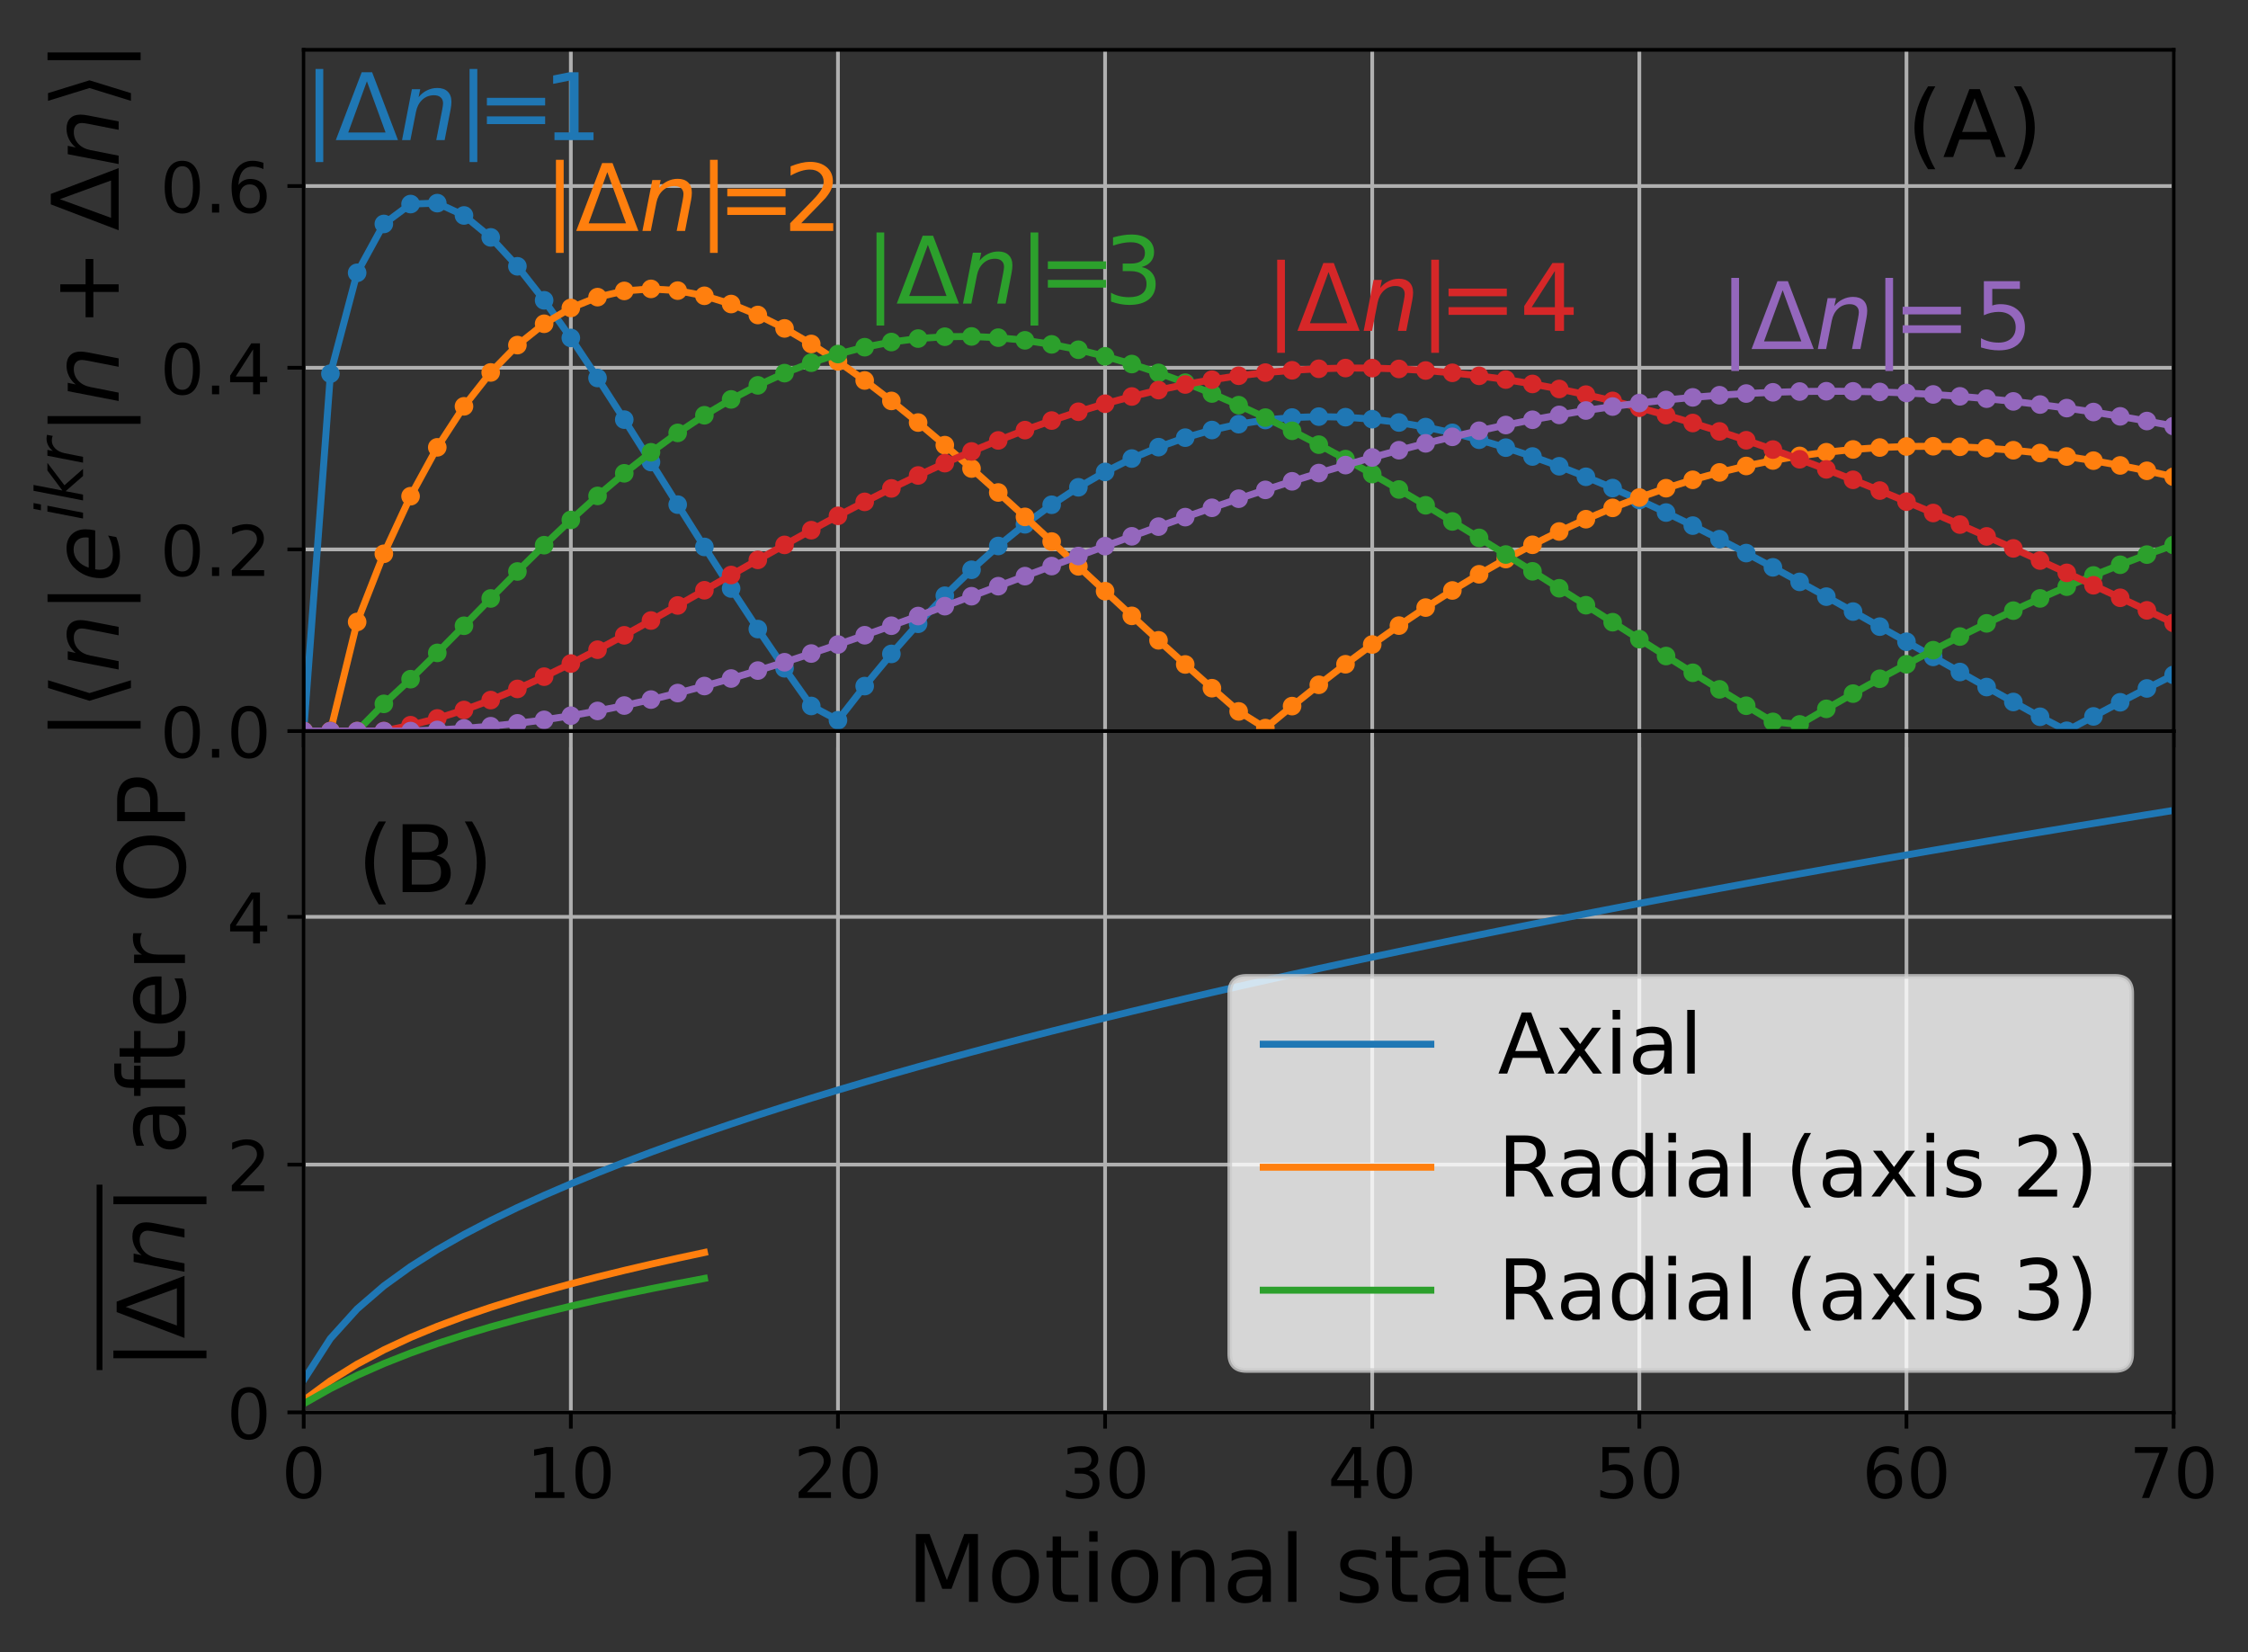 <?xml version="1.0" encoding="utf-8" standalone="no"?>
<!DOCTYPE svg PUBLIC "-//W3C//DTD SVG 1.1//EN"
  "http://www.w3.org/Graphics/SVG/1.1/DTD/svg11.dtd">
<!-- Created with matplotlib (http://matplotlib.org/) -->
<svg height="355pt" version="1.1" viewBox="0 0 483 355" width="483pt" xmlns="http://www.w3.org/2000/svg" xmlns:xlink="http://www.w3.org/1999/xlink">
 <rect x="0" y="0" width="483" height="355" fill="#333333" stroke="none"/>
 <defs>
  <style type="text/css">
*{stroke-linecap:butt;stroke-linejoin:round;}
  </style>
 </defs>
 <g id="figure_1">
  <g id="patch_1">
   <path d="M 0 355.497 
L 483.758 355.497 
L 483.758 0 
L 0 0 
z
" style="fill:none;"/>
  </g>
  <g id="axes_1">
   <g id="patch_2">
    <path d="M 65.255 157.062 
L 467.015 157.062 
L 467.015 10.7 
L 65.255 10.7 
z
" style="fill:none;"/>
   </g>
   <g id="matplotlib.axis_1">
    <g id="xtick_1">
     <g id="line2d_1">
      <path clip-path="url(#p056be913fa)" d="M 65.255 157.062 
L 65.255 10.7 
" style="fill:none;stroke:#b0b0b0;stroke-linecap:square;stroke-width:0.8;"/>
     </g>
     <g id="line2d_2">
      <defs>
       <path d="M 0 0 
L 0 3.5 
" id="m935fe5f94d" style="stroke:#000000;stroke-width:0.8;"/>
      </defs>
      <g>
       <use style="stroke:#000000;stroke-width:0.8;" x="65.255" xlink:href="#m935fe5f94d" y="157.062"/>
      </g>
     </g>
    </g>
    <g id="xtick_2">
     <g id="line2d_3">
      <path clip-path="url(#p056be913fa)" d="M 122.649 157.062 
L 122.649 10.7 
" style="fill:none;stroke:#b0b0b0;stroke-linecap:square;stroke-width:0.8;"/>
     </g>
     <g id="line2d_4">
      <g>
       <use style="stroke:#000000;stroke-width:0.8;" x="122.649" xlink:href="#m935fe5f94d" y="157.062"/>
      </g>
     </g>
    </g>
    <g id="xtick_3">
     <g id="line2d_5">
      <path clip-path="url(#p056be913fa)" d="M 180.043 157.062 
L 180.043 10.7 
" style="fill:none;stroke:#b0b0b0;stroke-linecap:square;stroke-width:0.8;"/>
     </g>
     <g id="line2d_6">
      <g>
       <use style="stroke:#000000;stroke-width:0.8;" x="180.043" xlink:href="#m935fe5f94d" y="157.062"/>
      </g>
     </g>
    </g>
    <g id="xtick_4">
     <g id="line2d_7">
      <path clip-path="url(#p056be913fa)" d="M 237.438 157.062 
L 237.438 10.7 
" style="fill:none;stroke:#b0b0b0;stroke-linecap:square;stroke-width:0.8;"/>
     </g>
     <g id="line2d_8">
      <g>
       <use style="stroke:#000000;stroke-width:0.8;" x="237.438" xlink:href="#m935fe5f94d" y="157.062"/>
      </g>
     </g>
    </g>
    <g id="xtick_5">
     <g id="line2d_9">
      <path clip-path="url(#p056be913fa)" d="M 294.832 157.062 
L 294.832 10.7 
" style="fill:none;stroke:#b0b0b0;stroke-linecap:square;stroke-width:0.8;"/>
     </g>
     <g id="line2d_10">
      <g>
       <use style="stroke:#000000;stroke-width:0.8;" x="294.832" xlink:href="#m935fe5f94d" y="157.062"/>
      </g>
     </g>
    </g>
    <g id="xtick_6">
     <g id="line2d_11">
      <path clip-path="url(#p056be913fa)" d="M 352.226 157.062 
L 352.226 10.7 
" style="fill:none;stroke:#b0b0b0;stroke-linecap:square;stroke-width:0.8;"/>
     </g>
     <g id="line2d_12">
      <g>
       <use style="stroke:#000000;stroke-width:0.8;" x="352.226" xlink:href="#m935fe5f94d" y="157.062"/>
      </g>
     </g>
    </g>
    <g id="xtick_7">
     <g id="line2d_13">
      <path clip-path="url(#p056be913fa)" d="M 409.62 157.062 
L 409.62 10.7 
" style="fill:none;stroke:#b0b0b0;stroke-linecap:square;stroke-width:0.8;"/>
     </g>
     <g id="line2d_14">
      <g>
       <use style="stroke:#000000;stroke-width:0.8;" x="409.62" xlink:href="#m935fe5f94d" y="157.062"/>
      </g>
     </g>
    </g>
    <g id="xtick_8">
     <g id="line2d_15">
      <path clip-path="url(#p056be913fa)" d="M 467.015 157.062 
L 467.015 10.7 
" style="fill:none;stroke:#b0b0b0;stroke-linecap:square;stroke-width:0.8;"/>
     </g>
     <g id="line2d_16">
      <g>
       <use style="stroke:#000000;stroke-width:0.8;" x="467.015" xlink:href="#m935fe5f94d" y="157.062"/>
      </g>
     </g>
    </g>
   </g>
   <g id="matplotlib.axis_2">
    <g id="ytick_1">
     <g id="line2d_17">
      <path clip-path="url(#p056be913fa)" d="M 65.255 157.062 
L 467.015 157.062 
" style="fill:none;stroke:#b0b0b0;stroke-linecap:square;stroke-width:0.8;"/>
     </g>
     <g id="line2d_18">
      <defs>
       <path d="M 0 0 
L -3.5 0 
" id="m5a449fcd67" style="stroke:#000000;stroke-width:0.8;"/>
      </defs>
      <g>
       <use style="stroke:#000000;stroke-width:0.8;" x="65.255" xlink:href="#m5a449fcd67" y="157.062"/>
      </g>
     </g>
     <g id="text_1">
      <!-- 0.0 -->
      <defs>
       <path d="M 31.781 66.406 
Q 24.172 66.406 20.328 58.906 
Q 16.5 51.422 16.5 36.375 
Q 16.5 21.391 20.328 13.891 
Q 24.172 6.391 31.781 6.391 
Q 39.453 6.391 43.281 13.891 
Q 47.125 21.391 47.125 36.375 
Q 47.125 51.422 43.281 58.906 
Q 39.453 66.406 31.781 66.406 
z
M 31.781 74.219 
Q 44.047 74.219 50.516 64.516 
Q 56.984 54.828 56.984 36.375 
Q 56.984 17.969 50.516 8.266 
Q 44.047 -1.422 31.781 -1.422 
Q 19.531 -1.422 13.062 8.266 
Q 6.594 17.969 6.594 36.375 
Q 6.594 54.828 13.062 64.516 
Q 19.531 74.219 31.781 74.219 
z
" id="DejaVuSans-30"/>
       <path d="M 10.688 12.406 
L 21 12.406 
L 21 0 
L 10.688 0 
z
" id="DejaVuSans-2e"/>
      </defs>
      <g transform="translate(34.4 162.76)scale(0.15 -0.15)">
       <use xlink:href="#DejaVuSans-30"/>
       <use x="63.623" xlink:href="#DejaVuSans-2e"/>
       <use x="95.41" xlink:href="#DejaVuSans-30"/>
      </g>
     </g>
    </g>
    <g id="ytick_2">
     <g id="line2d_19">
      <path clip-path="url(#p056be913fa)" d="M 65.255 118.032 
L 467.015 118.032 
" style="fill:none;stroke:#b0b0b0;stroke-linecap:square;stroke-width:0.8;"/>
     </g>
     <g id="line2d_20">
      <g>
       <use style="stroke:#000000;stroke-width:0.8;" x="65.255" xlink:href="#m5a449fcd67" y="118.032"/>
      </g>
     </g>
     <g id="text_2">
      <!-- 0.2 -->
      <defs>
       <path d="M 19.188 8.297 
L 53.609 8.297 
L 53.609 0 
L 7.328 0 
L 7.328 8.297 
Q 12.938 14.109 22.625 23.891 
Q 32.328 33.688 34.812 36.531 
Q 39.547 41.844 41.422 45.531 
Q 43.312 49.219 43.312 52.781 
Q 43.312 58.594 39.234 62.25 
Q 35.156 65.922 28.609 65.922 
Q 23.969 65.922 18.812 64.312 
Q 13.672 62.703 7.812 59.422 
L 7.812 69.391 
Q 13.766 71.781 18.938 73 
Q 24.125 74.219 28.422 74.219 
Q 39.75 74.219 46.484 68.547 
Q 53.219 62.891 53.219 53.422 
Q 53.219 48.922 51.531 44.891 
Q 49.859 40.875 45.406 35.406 
Q 44.188 33.984 37.641 27.219 
Q 31.109 20.453 19.188 8.297 
z
" id="DejaVuSans-32"/>
      </defs>
      <g transform="translate(34.4 123.731)scale(0.15 -0.15)">
       <use xlink:href="#DejaVuSans-30"/>
       <use x="63.623" xlink:href="#DejaVuSans-2e"/>
       <use x="95.41" xlink:href="#DejaVuSans-32"/>
      </g>
     </g>
    </g>
    <g id="ytick_3">
     <g id="line2d_21">
      <path clip-path="url(#p056be913fa)" d="M 65.255 79.002 
L 467.015 79.002 
" style="fill:none;stroke:#b0b0b0;stroke-linecap:square;stroke-width:0.8;"/>
     </g>
     <g id="line2d_22">
      <g>
       <use style="stroke:#000000;stroke-width:0.8;" x="65.255" xlink:href="#m5a449fcd67" y="79.002"/>
      </g>
     </g>
     <g id="text_3">
      <!-- 0.4 -->
      <defs>
       <path d="M 37.797 64.312 
L 12.891 25.391 
L 37.797 25.391 
z
M 35.203 72.906 
L 47.609 72.906 
L 47.609 25.391 
L 58.016 25.391 
L 58.016 17.188 
L 47.609 17.188 
L 47.609 0 
L 37.797 0 
L 37.797 17.188 
L 4.891 17.188 
L 4.891 26.703 
z
" id="DejaVuSans-34"/>
      </defs>
      <g transform="translate(34.4 84.701)scale(0.15 -0.15)">
       <use xlink:href="#DejaVuSans-30"/>
       <use x="63.623" xlink:href="#DejaVuSans-2e"/>
       <use x="95.41" xlink:href="#DejaVuSans-34"/>
      </g>
     </g>
    </g>
    <g id="ytick_4">
     <g id="line2d_23">
      <path clip-path="url(#p056be913fa)" d="M 65.255 39.972 
L 467.015 39.972 
" style="fill:none;stroke:#b0b0b0;stroke-linecap:square;stroke-width:0.8;"/>
     </g>
     <g id="line2d_24">
      <g>
       <use style="stroke:#000000;stroke-width:0.8;" x="65.255" xlink:href="#m5a449fcd67" y="39.972"/>
      </g>
     </g>
     <g id="text_4">
      <!-- 0.6 -->
      <defs>
       <path d="M 33.016 40.375 
Q 26.375 40.375 22.484 35.828 
Q 18.609 31.297 18.609 23.391 
Q 18.609 15.531 22.484 10.953 
Q 26.375 6.391 33.016 6.391 
Q 39.656 6.391 43.531 10.953 
Q 47.406 15.531 47.406 23.391 
Q 47.406 31.297 43.531 35.828 
Q 39.656 40.375 33.016 40.375 
z
M 52.594 71.297 
L 52.594 62.312 
Q 48.875 64.062 45.094 64.984 
Q 41.312 65.922 37.594 65.922 
Q 27.828 65.922 22.672 59.328 
Q 17.531 52.734 16.797 39.406 
Q 19.672 43.656 24.016 45.922 
Q 28.375 48.188 33.594 48.188 
Q 44.578 48.188 50.953 41.516 
Q 57.328 34.859 57.328 23.391 
Q 57.328 12.156 50.688 5.359 
Q 44.047 -1.422 33.016 -1.422 
Q 20.359 -1.422 13.672 8.266 
Q 6.984 17.969 6.984 36.375 
Q 6.984 53.656 15.188 63.938 
Q 23.391 74.219 37.203 74.219 
Q 40.922 74.219 44.703 73.484 
Q 48.484 72.75 52.594 71.297 
z
" id="DejaVuSans-36"/>
      </defs>
      <g transform="translate(34.4 45.671)scale(0.15 -0.15)">
       <use xlink:href="#DejaVuSans-30"/>
       <use x="63.623" xlink:href="#DejaVuSans-2e"/>
       <use x="95.41" xlink:href="#DejaVuSans-36"/>
      </g>
     </g>
    </g>
    <g id="text_5">
     <!-- $|\langle n |e^{ikr}| n + \Delta n \rangle|$ -->
     <defs>
      <path d="M 21 76.422 
L 21 -23.578 
L 12.703 -23.578 
L 12.703 76.422 
z
" id="DejaVuSans-7c"/>
      <path d="M 8.938 31.344 
L 22.703 75.875 
L 31 75.875 
L 17.234 31.344 
L 31 -13.188 
L 22.703 -13.188 
z
" id="DejaVuSans-27e8"/>
      <path d="M 55.719 33.016 
L 49.312 0 
L 40.281 0 
L 46.688 32.672 
Q 47.125 34.969 47.359 36.719 
Q 47.609 38.484 47.609 39.5 
Q 47.609 43.609 45.016 45.891 
Q 42.438 48.188 37.797 48.188 
Q 30.562 48.188 25.344 43.375 
Q 20.125 38.578 18.5 30.328 
L 12.5 0 
L 3.516 0 
L 14.109 54.688 
L 23.094 54.688 
L 21.297 46.094 
Q 25.047 50.828 30.312 53.406 
Q 35.594 56 41.406 56 
Q 48.641 56 52.609 52.094 
Q 56.594 48.188 56.594 41.109 
Q 56.594 39.359 56.375 37.359 
Q 56.156 35.359 55.719 33.016 
z
" id="DejaVuSans-Oblique-6e"/>
      <path d="M 48.094 32.234 
Q 48.25 33.016 48.312 33.844 
Q 48.391 34.672 48.391 35.5 
Q 48.391 41.453 44.891 44.922 
Q 41.406 48.391 35.406 48.391 
Q 28.719 48.391 23.578 44.156 
Q 18.453 39.938 15.828 32.172 
z
M 55.906 25.203 
L 14.109 25.203 
Q 13.812 23.344 13.719 22.266 
Q 13.625 21.188 13.625 20.406 
Q 13.625 13.625 17.797 9.906 
Q 21.969 6.203 29.594 6.203 
Q 35.453 6.203 40.672 7.516 
Q 45.906 8.844 50.391 11.375 
L 48.688 2.484 
Q 43.844 0.531 38.688 -0.438 
Q 33.547 -1.422 28.219 -1.422 
Q 16.844 -1.422 10.719 4.016 
Q 4.594 9.469 4.594 19.484 
Q 4.594 28.031 7.641 35.375 
Q 10.688 42.719 16.609 48.484 
Q 20.406 52.094 25.656 54.047 
Q 30.906 56 36.812 56 
Q 46.094 56 51.578 50.438 
Q 57.078 44.875 57.078 35.5 
Q 57.078 33.25 56.781 30.688 
Q 56.5 28.125 55.906 25.203 
z
" id="DejaVuSans-Oblique-65"/>
      <path d="M 18.312 75.984 
L 27.297 75.984 
L 25.094 64.594 
L 16.109 64.594 
z
M 14.203 54.688 
L 23.188 54.688 
L 12.5 0 
L 3.516 0 
z
" id="DejaVuSans-Oblique-69"/>
      <path d="M 18.312 75.984 
L 27.297 75.984 
L 18.703 31.688 
L 49.516 54.688 
L 61.188 54.688 
L 26.812 28.516 
L 51.906 0 
L 41.016 0 
L 17.672 26.703 
L 12.5 0 
L 3.516 0 
z
" id="DejaVuSans-Oblique-6b"/>
      <path d="M 44.578 46.391 
Q 43.219 47.125 41.453 47.516 
Q 39.703 47.906 37.703 47.906 
Q 30.516 47.906 25.141 42.453 
Q 19.781 37.016 18.016 27.875 
L 12.5 0 
L 3.516 0 
L 14.203 54.688 
L 23.188 54.688 
L 21.484 46.188 
Q 25.047 50.922 30 53.453 
Q 34.969 56 40.578 56 
Q 42.047 56 43.453 55.828 
Q 44.875 55.672 46.297 55.281 
z
" id="DejaVuSans-Oblique-72"/>
      <path d="M 46 62.703 
L 46 35.5 
L 73.188 35.5 
L 73.188 27.203 
L 46 27.203 
L 46 0 
L 37.797 0 
L 37.797 27.203 
L 10.594 27.203 
L 10.594 35.5 
L 37.797 35.5 
L 37.797 62.703 
z
" id="DejaVuSans-2b"/>
      <path d="M 34.188 63.188 
L 14.156 8.203 
L 54.25 8.203 
z
M 0.781 0 
L 28.609 72.906 
L 39.797 72.906 
L 67.578 0 
z
" id="DejaVuSans-394"/>
      <path d="M 30.078 31.344 
L 16.312 -13.188 
L 8.016 -13.188 
L 21.781 31.344 
L 8.016 75.875 
L 16.312 75.875 
z
" id="DejaVuSans-27e9"/>
     </defs>
     <g transform="translate(25.6 159.081)rotate(-90)scale(0.2 -0.2)">
      <use transform="translate(0 0.53)" xlink:href="#DejaVuSans-7c"/>
      <use transform="translate(33.691 0.53)" xlink:href="#DejaVuSans-27e8"/>
      <use transform="translate(72.705 0.53)" xlink:href="#DejaVuSans-Oblique-6e"/>
      <use transform="translate(136.084 0.53)" xlink:href="#DejaVuSans-7c"/>
      <use transform="translate(169.775 0.53)" xlink:href="#DejaVuSans-Oblique-65"/>
      <use transform="translate(235.949 38.811)scale(0.7)" xlink:href="#DejaVuSans-Oblique-69"/>
      <use transform="translate(255.397 38.811)scale(0.7)" xlink:href="#DejaVuSans-Oblique-6b"/>
      <use transform="translate(295.934 38.811)scale(0.7)" xlink:href="#DejaVuSans-Oblique-72"/>
      <use transform="translate(327.448 0.53)" xlink:href="#DejaVuSans-7c"/>
      <use transform="translate(361.139 0.53)" xlink:href="#DejaVuSans-Oblique-6e"/>
      <use transform="translate(444 0.53)" xlink:href="#DejaVuSans-2b"/>
      <use transform="translate(547.272 0.53)" xlink:href="#DejaVuSans-394"/>
      <use transform="translate(615.68 0.53)" xlink:href="#DejaVuSans-Oblique-6e"/>
      <use transform="translate(679.059 0.53)" xlink:href="#DejaVuSans-27e9"/>
      <use transform="translate(718.073 0.53)" xlink:href="#DejaVuSans-7c"/>
     </g>
    </g>
   </g>
   <g id="line2d_25">
    <path clip-path="url(#p056be913fa)" d="M 65.255 157.062 
L 70.994 80.283 
L 76.734 58.607 
L 82.473 48.112 
L 88.212 43.84 
L 93.952 43.639 
L 99.691 46.289 
L 105.431 50.999 
L 111.17 57.212 
L 116.91 64.516 
L 122.649 72.598 
L 128.388 81.208 
L 134.128 90.149 
L 139.867 99.261 
L 145.607 108.413 
L 151.346 117.5 
L 157.086 126.434 
L 162.825 135.143 
L 168.564 143.569 
L 174.304 151.666 
L 180.043 154.728 
L 185.783 147.397 
L 191.522 140.484 
L 197.262 134.009 
L 203.001 127.981 
L 208.74 122.409 
L 214.48 117.295 
L 220.219 112.639 
L 225.959 108.44 
L 231.698 104.691 
L 237.438 101.385 
L 243.177 98.512 
L 248.916 96.063 
L 254.656 94.024 
L 260.395 92.384 
L 266.135 91.126 
L 271.874 90.237 
L 277.614 89.702 
L 283.353 89.504 
L 289.092 89.626 
L 294.832 90.053 
L 300.571 90.768 
L 306.311 91.754 
L 312.05 92.994 
L 317.79 94.472 
L 323.529 96.171 
L 329.268 98.075 
L 335.008 100.168 
L 340.747 102.433 
L 346.487 104.857 
L 352.226 107.422 
L 357.966 110.115 
L 363.705 112.922 
L 369.444 115.828 
L 375.184 118.82 
L 380.923 121.884 
L 386.663 125.008 
L 392.402 128.181 
L 398.142 131.39 
L 403.881 134.624 
L 409.62 137.872 
L 415.36 141.125 
L 421.099 144.372 
L 426.839 147.604 
L 432.578 150.812 
L 438.318 153.988 
L 444.057 156.999 
L 449.796 153.91 
L 455.536 150.875 
L 461.275 147.901 
L 467.015 144.994 
" style="fill:none;stroke:#1f77b4;stroke-linecap:square;stroke-width:1.5;"/>
    <defs>
     <path d="M 0 1.5 
C 0.398 1.5 0.779 1.342 1.061 1.061 
C 1.342 0.779 1.5 0.398 1.5 0 
C 1.5 -0.398 1.342 -0.779 1.061 -1.061 
C 0.779 -1.342 0.398 -1.5 0 -1.5 
C -0.398 -1.5 -0.779 -1.342 -1.061 -1.061 
C -1.342 -0.779 -1.5 -0.398 -1.5 0 
C -1.5 0.398 -1.342 0.779 -1.061 1.061 
C -0.779 1.342 -0.398 1.5 0 1.5 
z
" id="m18dafc4d0a" style="stroke:#1f77b4;"/>
    </defs>
    <g clip-path="url(#p056be913fa)">
     <use style="fill:#1f77b4;stroke:#1f77b4;" x="65.255" xlink:href="#m18dafc4d0a" y="157.062"/>
     <use style="fill:#1f77b4;stroke:#1f77b4;" x="70.994" xlink:href="#m18dafc4d0a" y="80.283"/>
     <use style="fill:#1f77b4;stroke:#1f77b4;" x="76.734" xlink:href="#m18dafc4d0a" y="58.607"/>
     <use style="fill:#1f77b4;stroke:#1f77b4;" x="82.473" xlink:href="#m18dafc4d0a" y="48.112"/>
     <use style="fill:#1f77b4;stroke:#1f77b4;" x="88.212" xlink:href="#m18dafc4d0a" y="43.84"/>
     <use style="fill:#1f77b4;stroke:#1f77b4;" x="93.952" xlink:href="#m18dafc4d0a" y="43.639"/>
     <use style="fill:#1f77b4;stroke:#1f77b4;" x="99.691" xlink:href="#m18dafc4d0a" y="46.289"/>
     <use style="fill:#1f77b4;stroke:#1f77b4;" x="105.431" xlink:href="#m18dafc4d0a" y="50.999"/>
     <use style="fill:#1f77b4;stroke:#1f77b4;" x="111.17" xlink:href="#m18dafc4d0a" y="57.212"/>
     <use style="fill:#1f77b4;stroke:#1f77b4;" x="116.91" xlink:href="#m18dafc4d0a" y="64.516"/>
     <use style="fill:#1f77b4;stroke:#1f77b4;" x="122.649" xlink:href="#m18dafc4d0a" y="72.598"/>
     <use style="fill:#1f77b4;stroke:#1f77b4;" x="128.388" xlink:href="#m18dafc4d0a" y="81.208"/>
     <use style="fill:#1f77b4;stroke:#1f77b4;" x="134.128" xlink:href="#m18dafc4d0a" y="90.149"/>
     <use style="fill:#1f77b4;stroke:#1f77b4;" x="139.867" xlink:href="#m18dafc4d0a" y="99.261"/>
     <use style="fill:#1f77b4;stroke:#1f77b4;" x="145.607" xlink:href="#m18dafc4d0a" y="108.413"/>
     <use style="fill:#1f77b4;stroke:#1f77b4;" x="151.346" xlink:href="#m18dafc4d0a" y="117.5"/>
     <use style="fill:#1f77b4;stroke:#1f77b4;" x="157.086" xlink:href="#m18dafc4d0a" y="126.434"/>
     <use style="fill:#1f77b4;stroke:#1f77b4;" x="162.825" xlink:href="#m18dafc4d0a" y="135.143"/>
     <use style="fill:#1f77b4;stroke:#1f77b4;" x="168.564" xlink:href="#m18dafc4d0a" y="143.569"/>
     <use style="fill:#1f77b4;stroke:#1f77b4;" x="174.304" xlink:href="#m18dafc4d0a" y="151.666"/>
     <use style="fill:#1f77b4;stroke:#1f77b4;" x="180.043" xlink:href="#m18dafc4d0a" y="154.728"/>
     <use style="fill:#1f77b4;stroke:#1f77b4;" x="185.783" xlink:href="#m18dafc4d0a" y="147.397"/>
     <use style="fill:#1f77b4;stroke:#1f77b4;" x="191.522" xlink:href="#m18dafc4d0a" y="140.484"/>
     <use style="fill:#1f77b4;stroke:#1f77b4;" x="197.262" xlink:href="#m18dafc4d0a" y="134.009"/>
     <use style="fill:#1f77b4;stroke:#1f77b4;" x="203.001" xlink:href="#m18dafc4d0a" y="127.981"/>
     <use style="fill:#1f77b4;stroke:#1f77b4;" x="208.74" xlink:href="#m18dafc4d0a" y="122.409"/>
     <use style="fill:#1f77b4;stroke:#1f77b4;" x="214.48" xlink:href="#m18dafc4d0a" y="117.295"/>
     <use style="fill:#1f77b4;stroke:#1f77b4;" x="220.219" xlink:href="#m18dafc4d0a" y="112.639"/>
     <use style="fill:#1f77b4;stroke:#1f77b4;" x="225.959" xlink:href="#m18dafc4d0a" y="108.44"/>
     <use style="fill:#1f77b4;stroke:#1f77b4;" x="231.698" xlink:href="#m18dafc4d0a" y="104.691"/>
     <use style="fill:#1f77b4;stroke:#1f77b4;" x="237.438" xlink:href="#m18dafc4d0a" y="101.385"/>
     <use style="fill:#1f77b4;stroke:#1f77b4;" x="243.177" xlink:href="#m18dafc4d0a" y="98.512"/>
     <use style="fill:#1f77b4;stroke:#1f77b4;" x="248.916" xlink:href="#m18dafc4d0a" y="96.063"/>
     <use style="fill:#1f77b4;stroke:#1f77b4;" x="254.656" xlink:href="#m18dafc4d0a" y="94.024"/>
     <use style="fill:#1f77b4;stroke:#1f77b4;" x="260.395" xlink:href="#m18dafc4d0a" y="92.384"/>
     <use style="fill:#1f77b4;stroke:#1f77b4;" x="266.135" xlink:href="#m18dafc4d0a" y="91.126"/>
     <use style="fill:#1f77b4;stroke:#1f77b4;" x="271.874" xlink:href="#m18dafc4d0a" y="90.237"/>
     <use style="fill:#1f77b4;stroke:#1f77b4;" x="277.614" xlink:href="#m18dafc4d0a" y="89.702"/>
     <use style="fill:#1f77b4;stroke:#1f77b4;" x="283.353" xlink:href="#m18dafc4d0a" y="89.504"/>
     <use style="fill:#1f77b4;stroke:#1f77b4;" x="289.092" xlink:href="#m18dafc4d0a" y="89.626"/>
     <use style="fill:#1f77b4;stroke:#1f77b4;" x="294.832" xlink:href="#m18dafc4d0a" y="90.053"/>
     <use style="fill:#1f77b4;stroke:#1f77b4;" x="300.571" xlink:href="#m18dafc4d0a" y="90.768"/>
     <use style="fill:#1f77b4;stroke:#1f77b4;" x="306.311" xlink:href="#m18dafc4d0a" y="91.754"/>
     <use style="fill:#1f77b4;stroke:#1f77b4;" x="312.05" xlink:href="#m18dafc4d0a" y="92.994"/>
     <use style="fill:#1f77b4;stroke:#1f77b4;" x="317.79" xlink:href="#m18dafc4d0a" y="94.472"/>
     <use style="fill:#1f77b4;stroke:#1f77b4;" x="323.529" xlink:href="#m18dafc4d0a" y="96.171"/>
     <use style="fill:#1f77b4;stroke:#1f77b4;" x="329.268" xlink:href="#m18dafc4d0a" y="98.075"/>
     <use style="fill:#1f77b4;stroke:#1f77b4;" x="335.008" xlink:href="#m18dafc4d0a" y="100.168"/>
     <use style="fill:#1f77b4;stroke:#1f77b4;" x="340.747" xlink:href="#m18dafc4d0a" y="102.433"/>
     <use style="fill:#1f77b4;stroke:#1f77b4;" x="346.487" xlink:href="#m18dafc4d0a" y="104.857"/>
     <use style="fill:#1f77b4;stroke:#1f77b4;" x="352.226" xlink:href="#m18dafc4d0a" y="107.422"/>
     <use style="fill:#1f77b4;stroke:#1f77b4;" x="357.966" xlink:href="#m18dafc4d0a" y="110.115"/>
     <use style="fill:#1f77b4;stroke:#1f77b4;" x="363.705" xlink:href="#m18dafc4d0a" y="112.922"/>
     <use style="fill:#1f77b4;stroke:#1f77b4;" x="369.444" xlink:href="#m18dafc4d0a" y="115.828"/>
     <use style="fill:#1f77b4;stroke:#1f77b4;" x="375.184" xlink:href="#m18dafc4d0a" y="118.82"/>
     <use style="fill:#1f77b4;stroke:#1f77b4;" x="380.923" xlink:href="#m18dafc4d0a" y="121.884"/>
     <use style="fill:#1f77b4;stroke:#1f77b4;" x="386.663" xlink:href="#m18dafc4d0a" y="125.008"/>
     <use style="fill:#1f77b4;stroke:#1f77b4;" x="392.402" xlink:href="#m18dafc4d0a" y="128.181"/>
     <use style="fill:#1f77b4;stroke:#1f77b4;" x="398.142" xlink:href="#m18dafc4d0a" y="131.39"/>
     <use style="fill:#1f77b4;stroke:#1f77b4;" x="403.881" xlink:href="#m18dafc4d0a" y="134.624"/>
     <use style="fill:#1f77b4;stroke:#1f77b4;" x="409.62" xlink:href="#m18dafc4d0a" y="137.872"/>
     <use style="fill:#1f77b4;stroke:#1f77b4;" x="415.36" xlink:href="#m18dafc4d0a" y="141.125"/>
     <use style="fill:#1f77b4;stroke:#1f77b4;" x="421.099" xlink:href="#m18dafc4d0a" y="144.372"/>
     <use style="fill:#1f77b4;stroke:#1f77b4;" x="426.839" xlink:href="#m18dafc4d0a" y="147.604"/>
     <use style="fill:#1f77b4;stroke:#1f77b4;" x="432.578" xlink:href="#m18dafc4d0a" y="150.812"/>
     <use style="fill:#1f77b4;stroke:#1f77b4;" x="438.318" xlink:href="#m18dafc4d0a" y="153.988"/>
     <use style="fill:#1f77b4;stroke:#1f77b4;" x="444.057" xlink:href="#m18dafc4d0a" y="156.999"/>
     <use style="fill:#1f77b4;stroke:#1f77b4;" x="449.796" xlink:href="#m18dafc4d0a" y="153.91"/>
     <use style="fill:#1f77b4;stroke:#1f77b4;" x="455.536" xlink:href="#m18dafc4d0a" y="150.875"/>
     <use style="fill:#1f77b4;stroke:#1f77b4;" x="461.275" xlink:href="#m18dafc4d0a" y="147.901"/>
     <use style="fill:#1f77b4;stroke:#1f77b4;" x="467.015" xlink:href="#m18dafc4d0a" y="144.994"/>
    </g>
   </g>
   <g id="line2d_26">
    <path clip-path="url(#p056be913fa)" d="M 65.255 157.062 
L 70.994 157.062 
L 76.734 133.614 
L 82.473 118.974 
L 88.212 106.602 
L 93.952 96.107 
L 99.691 87.294 
L 105.431 80.014 
L 111.17 74.141 
L 116.91 69.558 
L 122.649 66.156 
L 128.388 63.835 
L 134.128 62.501 
L 139.867 62.063 
L 145.607 62.438 
L 151.346 63.547 
L 157.086 65.315 
L 162.825 67.672 
L 168.564 70.553 
L 174.304 73.896 
L 180.043 77.643 
L 185.783 81.739 
L 191.522 86.134 
L 197.262 90.781 
L 203.001 95.635 
L 208.74 100.656 
L 214.48 105.804 
L 220.219 111.044 
L 225.959 116.344 
L 231.698 121.672 
L 237.438 127.002 
L 243.177 132.307 
L 248.916 137.563 
L 254.656 142.749 
L 260.395 147.846 
L 266.135 152.835 
L 271.874 156.423 
L 277.614 151.696 
L 283.353 147.12 
L 289.092 142.706 
L 294.832 138.464 
L 300.571 134.404 
L 306.311 130.532 
L 312.05 126.855 
L 317.79 123.378 
L 323.529 120.105 
L 329.268 117.04 
L 335.008 114.185 
L 340.747 111.541 
L 346.487 109.109 
L 352.226 106.889 
L 357.966 104.881 
L 363.705 103.082 
L 369.444 101.492 
L 375.184 100.107 
L 380.923 98.925 
L 386.663 97.942 
L 392.402 97.155 
L 398.142 96.559 
L 403.881 96.15 
L 409.62 95.923 
L 415.36 95.872 
L 421.099 95.993 
L 426.839 96.28 
L 432.578 96.727 
L 438.318 97.327 
L 444.057 98.076 
L 449.796 98.966 
L 455.536 99.992 
L 461.275 101.147 
L 467.015 102.424 
" style="fill:none;stroke:#ff7f0e;stroke-linecap:square;stroke-width:1.5;"/>
    <defs>
     <path d="M 0 1.5 
C 0.398 1.5 0.779 1.342 1.061 1.061 
C 1.342 0.779 1.5 0.398 1.5 0 
C 1.5 -0.398 1.342 -0.779 1.061 -1.061 
C 0.779 -1.342 0.398 -1.5 0 -1.5 
C -0.398 -1.5 -0.779 -1.342 -1.061 -1.061 
C -1.342 -0.779 -1.5 -0.398 -1.5 0 
C -1.5 0.398 -1.342 0.779 -1.061 1.061 
C -0.779 1.342 -0.398 1.5 0 1.5 
z
" id="m0b5a6130d7" style="stroke:#ff7f0e;"/>
    </defs>
    <g clip-path="url(#p056be913fa)">
     <use style="fill:#ff7f0e;stroke:#ff7f0e;" x="65.255" xlink:href="#m0b5a6130d7" y="157.062"/>
     <use style="fill:#ff7f0e;stroke:#ff7f0e;" x="70.994" xlink:href="#m0b5a6130d7" y="157.062"/>
     <use style="fill:#ff7f0e;stroke:#ff7f0e;" x="76.734" xlink:href="#m0b5a6130d7" y="133.614"/>
     <use style="fill:#ff7f0e;stroke:#ff7f0e;" x="82.473" xlink:href="#m0b5a6130d7" y="118.974"/>
     <use style="fill:#ff7f0e;stroke:#ff7f0e;" x="88.212" xlink:href="#m0b5a6130d7" y="106.602"/>
     <use style="fill:#ff7f0e;stroke:#ff7f0e;" x="93.952" xlink:href="#m0b5a6130d7" y="96.107"/>
     <use style="fill:#ff7f0e;stroke:#ff7f0e;" x="99.691" xlink:href="#m0b5a6130d7" y="87.294"/>
     <use style="fill:#ff7f0e;stroke:#ff7f0e;" x="105.431" xlink:href="#m0b5a6130d7" y="80.014"/>
     <use style="fill:#ff7f0e;stroke:#ff7f0e;" x="111.17" xlink:href="#m0b5a6130d7" y="74.141"/>
     <use style="fill:#ff7f0e;stroke:#ff7f0e;" x="116.91" xlink:href="#m0b5a6130d7" y="69.558"/>
     <use style="fill:#ff7f0e;stroke:#ff7f0e;" x="122.649" xlink:href="#m0b5a6130d7" y="66.156"/>
     <use style="fill:#ff7f0e;stroke:#ff7f0e;" x="128.388" xlink:href="#m0b5a6130d7" y="63.835"/>
     <use style="fill:#ff7f0e;stroke:#ff7f0e;" x="134.128" xlink:href="#m0b5a6130d7" y="62.501"/>
     <use style="fill:#ff7f0e;stroke:#ff7f0e;" x="139.867" xlink:href="#m0b5a6130d7" y="62.063"/>
     <use style="fill:#ff7f0e;stroke:#ff7f0e;" x="145.607" xlink:href="#m0b5a6130d7" y="62.438"/>
     <use style="fill:#ff7f0e;stroke:#ff7f0e;" x="151.346" xlink:href="#m0b5a6130d7" y="63.547"/>
     <use style="fill:#ff7f0e;stroke:#ff7f0e;" x="157.086" xlink:href="#m0b5a6130d7" y="65.315"/>
     <use style="fill:#ff7f0e;stroke:#ff7f0e;" x="162.825" xlink:href="#m0b5a6130d7" y="67.672"/>
     <use style="fill:#ff7f0e;stroke:#ff7f0e;" x="168.564" xlink:href="#m0b5a6130d7" y="70.553"/>
     <use style="fill:#ff7f0e;stroke:#ff7f0e;" x="174.304" xlink:href="#m0b5a6130d7" y="73.896"/>
     <use style="fill:#ff7f0e;stroke:#ff7f0e;" x="180.043" xlink:href="#m0b5a6130d7" y="77.643"/>
     <use style="fill:#ff7f0e;stroke:#ff7f0e;" x="185.783" xlink:href="#m0b5a6130d7" y="81.739"/>
     <use style="fill:#ff7f0e;stroke:#ff7f0e;" x="191.522" xlink:href="#m0b5a6130d7" y="86.134"/>
     <use style="fill:#ff7f0e;stroke:#ff7f0e;" x="197.262" xlink:href="#m0b5a6130d7" y="90.781"/>
     <use style="fill:#ff7f0e;stroke:#ff7f0e;" x="203.001" xlink:href="#m0b5a6130d7" y="95.635"/>
     <use style="fill:#ff7f0e;stroke:#ff7f0e;" x="208.74" xlink:href="#m0b5a6130d7" y="100.656"/>
     <use style="fill:#ff7f0e;stroke:#ff7f0e;" x="214.48" xlink:href="#m0b5a6130d7" y="105.804"/>
     <use style="fill:#ff7f0e;stroke:#ff7f0e;" x="220.219" xlink:href="#m0b5a6130d7" y="111.044"/>
     <use style="fill:#ff7f0e;stroke:#ff7f0e;" x="225.959" xlink:href="#m0b5a6130d7" y="116.344"/>
     <use style="fill:#ff7f0e;stroke:#ff7f0e;" x="231.698" xlink:href="#m0b5a6130d7" y="121.672"/>
     <use style="fill:#ff7f0e;stroke:#ff7f0e;" x="237.438" xlink:href="#m0b5a6130d7" y="127.002"/>
     <use style="fill:#ff7f0e;stroke:#ff7f0e;" x="243.177" xlink:href="#m0b5a6130d7" y="132.307"/>
     <use style="fill:#ff7f0e;stroke:#ff7f0e;" x="248.916" xlink:href="#m0b5a6130d7" y="137.563"/>
     <use style="fill:#ff7f0e;stroke:#ff7f0e;" x="254.656" xlink:href="#m0b5a6130d7" y="142.749"/>
     <use style="fill:#ff7f0e;stroke:#ff7f0e;" x="260.395" xlink:href="#m0b5a6130d7" y="147.846"/>
     <use style="fill:#ff7f0e;stroke:#ff7f0e;" x="266.135" xlink:href="#m0b5a6130d7" y="152.835"/>
     <use style="fill:#ff7f0e;stroke:#ff7f0e;" x="271.874" xlink:href="#m0b5a6130d7" y="156.423"/>
     <use style="fill:#ff7f0e;stroke:#ff7f0e;" x="277.614" xlink:href="#m0b5a6130d7" y="151.696"/>
     <use style="fill:#ff7f0e;stroke:#ff7f0e;" x="283.353" xlink:href="#m0b5a6130d7" y="147.12"/>
     <use style="fill:#ff7f0e;stroke:#ff7f0e;" x="289.092" xlink:href="#m0b5a6130d7" y="142.706"/>
     <use style="fill:#ff7f0e;stroke:#ff7f0e;" x="294.832" xlink:href="#m0b5a6130d7" y="138.464"/>
     <use style="fill:#ff7f0e;stroke:#ff7f0e;" x="300.571" xlink:href="#m0b5a6130d7" y="134.404"/>
     <use style="fill:#ff7f0e;stroke:#ff7f0e;" x="306.311" xlink:href="#m0b5a6130d7" y="130.532"/>
     <use style="fill:#ff7f0e;stroke:#ff7f0e;" x="312.05" xlink:href="#m0b5a6130d7" y="126.855"/>
     <use style="fill:#ff7f0e;stroke:#ff7f0e;" x="317.79" xlink:href="#m0b5a6130d7" y="123.378"/>
     <use style="fill:#ff7f0e;stroke:#ff7f0e;" x="323.529" xlink:href="#m0b5a6130d7" y="120.105"/>
     <use style="fill:#ff7f0e;stroke:#ff7f0e;" x="329.268" xlink:href="#m0b5a6130d7" y="117.04"/>
     <use style="fill:#ff7f0e;stroke:#ff7f0e;" x="335.008" xlink:href="#m0b5a6130d7" y="114.185"/>
     <use style="fill:#ff7f0e;stroke:#ff7f0e;" x="340.747" xlink:href="#m0b5a6130d7" y="111.541"/>
     <use style="fill:#ff7f0e;stroke:#ff7f0e;" x="346.487" xlink:href="#m0b5a6130d7" y="109.109"/>
     <use style="fill:#ff7f0e;stroke:#ff7f0e;" x="352.226" xlink:href="#m0b5a6130d7" y="106.889"/>
     <use style="fill:#ff7f0e;stroke:#ff7f0e;" x="357.966" xlink:href="#m0b5a6130d7" y="104.881"/>
     <use style="fill:#ff7f0e;stroke:#ff7f0e;" x="363.705" xlink:href="#m0b5a6130d7" y="103.082"/>
     <use style="fill:#ff7f0e;stroke:#ff7f0e;" x="369.444" xlink:href="#m0b5a6130d7" y="101.492"/>
     <use style="fill:#ff7f0e;stroke:#ff7f0e;" x="375.184" xlink:href="#m0b5a6130d7" y="100.107"/>
     <use style="fill:#ff7f0e;stroke:#ff7f0e;" x="380.923" xlink:href="#m0b5a6130d7" y="98.925"/>
     <use style="fill:#ff7f0e;stroke:#ff7f0e;" x="386.663" xlink:href="#m0b5a6130d7" y="97.942"/>
     <use style="fill:#ff7f0e;stroke:#ff7f0e;" x="392.402" xlink:href="#m0b5a6130d7" y="97.155"/>
     <use style="fill:#ff7f0e;stroke:#ff7f0e;" x="398.142" xlink:href="#m0b5a6130d7" y="96.559"/>
     <use style="fill:#ff7f0e;stroke:#ff7f0e;" x="403.881" xlink:href="#m0b5a6130d7" y="96.15"/>
     <use style="fill:#ff7f0e;stroke:#ff7f0e;" x="409.62" xlink:href="#m0b5a6130d7" y="95.923"/>
     <use style="fill:#ff7f0e;stroke:#ff7f0e;" x="415.36" xlink:href="#m0b5a6130d7" y="95.872"/>
     <use style="fill:#ff7f0e;stroke:#ff7f0e;" x="421.099" xlink:href="#m0b5a6130d7" y="95.993"/>
     <use style="fill:#ff7f0e;stroke:#ff7f0e;" x="426.839" xlink:href="#m0b5a6130d7" y="96.28"/>
     <use style="fill:#ff7f0e;stroke:#ff7f0e;" x="432.578" xlink:href="#m0b5a6130d7" y="96.727"/>
     <use style="fill:#ff7f0e;stroke:#ff7f0e;" x="438.318" xlink:href="#m0b5a6130d7" y="97.327"/>
     <use style="fill:#ff7f0e;stroke:#ff7f0e;" x="444.057" xlink:href="#m0b5a6130d7" y="98.076"/>
     <use style="fill:#ff7f0e;stroke:#ff7f0e;" x="449.796" xlink:href="#m0b5a6130d7" y="98.966"/>
     <use style="fill:#ff7f0e;stroke:#ff7f0e;" x="455.536" xlink:href="#m0b5a6130d7" y="99.992"/>
     <use style="fill:#ff7f0e;stroke:#ff7f0e;" x="461.275" xlink:href="#m0b5a6130d7" y="101.147"/>
     <use style="fill:#ff7f0e;stroke:#ff7f0e;" x="467.015" xlink:href="#m0b5a6130d7" y="102.424"/>
    </g>
   </g>
   <g id="line2d_27">
    <path clip-path="url(#p056be913fa)" d="M 65.255 157.062 
L 70.994 157.062 
L 76.734 157.062 
L 82.473 151.215 
L 88.212 145.913 
L 93.952 140.264 
L 99.691 134.437 
L 105.431 128.57 
L 111.17 122.772 
L 116.91 117.126 
L 122.649 111.698 
L 128.388 106.538 
L 134.128 101.683 
L 139.867 97.165 
L 145.607 93.003 
L 151.346 89.214 
L 157.086 85.807 
L 162.825 82.789 
L 168.564 80.161 
L 174.304 77.921 
L 180.043 76.066 
L 185.783 74.589 
L 191.522 73.482 
L 197.262 72.736 
L 203.001 72.339 
L 208.74 72.279 
L 214.48 72.542 
L 220.219 73.116 
L 225.959 73.984 
L 231.698 75.133 
L 237.438 76.547 
L 243.177 78.21 
L 248.916 80.107 
L 254.656 82.222 
L 260.395 84.54 
L 266.135 87.045 
L 271.874 89.721 
L 277.614 92.554 
L 283.353 95.529 
L 289.092 98.631 
L 294.832 101.845 
L 300.571 105.158 
L 306.311 108.556 
L 312.05 112.026 
L 317.79 115.555 
L 323.529 119.131 
L 329.268 122.742 
L 335.008 126.377 
L 340.747 130.024 
L 346.487 133.673 
L 352.226 137.315 
L 357.966 140.939 
L 363.705 144.536 
L 369.444 148.098 
L 375.184 151.617 
L 380.923 155.084 
L 386.663 155.63 
L 392.402 152.286 
L 398.142 149.014 
L 403.881 145.819 
L 409.62 142.708 
L 415.36 139.684 
L 421.099 136.754 
L 426.839 133.92 
L 432.578 131.188 
L 438.318 128.56 
L 444.057 126.039 
L 449.796 123.629 
L 455.536 121.332 
L 461.275 119.15 
L 467.015 117.085 
" style="fill:none;stroke:#2ca02c;stroke-linecap:square;stroke-width:1.5;"/>
    <defs>
     <path d="M 0 1.5 
C 0.398 1.5 0.779 1.342 1.061 1.061 
C 1.342 0.779 1.5 0.398 1.5 0 
C 1.5 -0.398 1.342 -0.779 1.061 -1.061 
C 0.779 -1.342 0.398 -1.5 0 -1.5 
C -0.398 -1.5 -0.779 -1.342 -1.061 -1.061 
C -1.342 -0.779 -1.5 -0.398 -1.5 0 
C -1.5 0.398 -1.342 0.779 -1.061 1.061 
C -0.779 1.342 -0.398 1.5 0 1.5 
z
" id="m4851d83e22" style="stroke:#2ca02c;"/>
    </defs>
    <g clip-path="url(#p056be913fa)">
     <use style="fill:#2ca02c;stroke:#2ca02c;" x="65.255" xlink:href="#m4851d83e22" y="157.062"/>
     <use style="fill:#2ca02c;stroke:#2ca02c;" x="70.994" xlink:href="#m4851d83e22" y="157.062"/>
     <use style="fill:#2ca02c;stroke:#2ca02c;" x="76.734" xlink:href="#m4851d83e22" y="157.062"/>
     <use style="fill:#2ca02c;stroke:#2ca02c;" x="82.473" xlink:href="#m4851d83e22" y="151.215"/>
     <use style="fill:#2ca02c;stroke:#2ca02c;" x="88.212" xlink:href="#m4851d83e22" y="145.913"/>
     <use style="fill:#2ca02c;stroke:#2ca02c;" x="93.952" xlink:href="#m4851d83e22" y="140.264"/>
     <use style="fill:#2ca02c;stroke:#2ca02c;" x="99.691" xlink:href="#m4851d83e22" y="134.437"/>
     <use style="fill:#2ca02c;stroke:#2ca02c;" x="105.431" xlink:href="#m4851d83e22" y="128.57"/>
     <use style="fill:#2ca02c;stroke:#2ca02c;" x="111.17" xlink:href="#m4851d83e22" y="122.772"/>
     <use style="fill:#2ca02c;stroke:#2ca02c;" x="116.91" xlink:href="#m4851d83e22" y="117.126"/>
     <use style="fill:#2ca02c;stroke:#2ca02c;" x="122.649" xlink:href="#m4851d83e22" y="111.698"/>
     <use style="fill:#2ca02c;stroke:#2ca02c;" x="128.388" xlink:href="#m4851d83e22" y="106.538"/>
     <use style="fill:#2ca02c;stroke:#2ca02c;" x="134.128" xlink:href="#m4851d83e22" y="101.683"/>
     <use style="fill:#2ca02c;stroke:#2ca02c;" x="139.867" xlink:href="#m4851d83e22" y="97.165"/>
     <use style="fill:#2ca02c;stroke:#2ca02c;" x="145.607" xlink:href="#m4851d83e22" y="93.003"/>
     <use style="fill:#2ca02c;stroke:#2ca02c;" x="151.346" xlink:href="#m4851d83e22" y="89.214"/>
     <use style="fill:#2ca02c;stroke:#2ca02c;" x="157.086" xlink:href="#m4851d83e22" y="85.807"/>
     <use style="fill:#2ca02c;stroke:#2ca02c;" x="162.825" xlink:href="#m4851d83e22" y="82.789"/>
     <use style="fill:#2ca02c;stroke:#2ca02c;" x="168.564" xlink:href="#m4851d83e22" y="80.161"/>
     <use style="fill:#2ca02c;stroke:#2ca02c;" x="174.304" xlink:href="#m4851d83e22" y="77.921"/>
     <use style="fill:#2ca02c;stroke:#2ca02c;" x="180.043" xlink:href="#m4851d83e22" y="76.066"/>
     <use style="fill:#2ca02c;stroke:#2ca02c;" x="185.783" xlink:href="#m4851d83e22" y="74.589"/>
     <use style="fill:#2ca02c;stroke:#2ca02c;" x="191.522" xlink:href="#m4851d83e22" y="73.482"/>
     <use style="fill:#2ca02c;stroke:#2ca02c;" x="197.262" xlink:href="#m4851d83e22" y="72.736"/>
     <use style="fill:#2ca02c;stroke:#2ca02c;" x="203.001" xlink:href="#m4851d83e22" y="72.339"/>
     <use style="fill:#2ca02c;stroke:#2ca02c;" x="208.74" xlink:href="#m4851d83e22" y="72.279"/>
     <use style="fill:#2ca02c;stroke:#2ca02c;" x="214.48" xlink:href="#m4851d83e22" y="72.542"/>
     <use style="fill:#2ca02c;stroke:#2ca02c;" x="220.219" xlink:href="#m4851d83e22" y="73.116"/>
     <use style="fill:#2ca02c;stroke:#2ca02c;" x="225.959" xlink:href="#m4851d83e22" y="73.984"/>
     <use style="fill:#2ca02c;stroke:#2ca02c;" x="231.698" xlink:href="#m4851d83e22" y="75.133"/>
     <use style="fill:#2ca02c;stroke:#2ca02c;" x="237.438" xlink:href="#m4851d83e22" y="76.547"/>
     <use style="fill:#2ca02c;stroke:#2ca02c;" x="243.177" xlink:href="#m4851d83e22" y="78.21"/>
     <use style="fill:#2ca02c;stroke:#2ca02c;" x="248.916" xlink:href="#m4851d83e22" y="80.107"/>
     <use style="fill:#2ca02c;stroke:#2ca02c;" x="254.656" xlink:href="#m4851d83e22" y="82.222"/>
     <use style="fill:#2ca02c;stroke:#2ca02c;" x="260.395" xlink:href="#m4851d83e22" y="84.54"/>
     <use style="fill:#2ca02c;stroke:#2ca02c;" x="266.135" xlink:href="#m4851d83e22" y="87.045"/>
     <use style="fill:#2ca02c;stroke:#2ca02c;" x="271.874" xlink:href="#m4851d83e22" y="89.721"/>
     <use style="fill:#2ca02c;stroke:#2ca02c;" x="277.614" xlink:href="#m4851d83e22" y="92.554"/>
     <use style="fill:#2ca02c;stroke:#2ca02c;" x="283.353" xlink:href="#m4851d83e22" y="95.529"/>
     <use style="fill:#2ca02c;stroke:#2ca02c;" x="289.092" xlink:href="#m4851d83e22" y="98.631"/>
     <use style="fill:#2ca02c;stroke:#2ca02c;" x="294.832" xlink:href="#m4851d83e22" y="101.845"/>
     <use style="fill:#2ca02c;stroke:#2ca02c;" x="300.571" xlink:href="#m4851d83e22" y="105.158"/>
     <use style="fill:#2ca02c;stroke:#2ca02c;" x="306.311" xlink:href="#m4851d83e22" y="108.556"/>
     <use style="fill:#2ca02c;stroke:#2ca02c;" x="312.05" xlink:href="#m4851d83e22" y="112.026"/>
     <use style="fill:#2ca02c;stroke:#2ca02c;" x="317.79" xlink:href="#m4851d83e22" y="115.555"/>
     <use style="fill:#2ca02c;stroke:#2ca02c;" x="323.529" xlink:href="#m4851d83e22" y="119.131"/>
     <use style="fill:#2ca02c;stroke:#2ca02c;" x="329.268" xlink:href="#m4851d83e22" y="122.742"/>
     <use style="fill:#2ca02c;stroke:#2ca02c;" x="335.008" xlink:href="#m4851d83e22" y="126.377"/>
     <use style="fill:#2ca02c;stroke:#2ca02c;" x="340.747" xlink:href="#m4851d83e22" y="130.024"/>
     <use style="fill:#2ca02c;stroke:#2ca02c;" x="346.487" xlink:href="#m4851d83e22" y="133.673"/>
     <use style="fill:#2ca02c;stroke:#2ca02c;" x="352.226" xlink:href="#m4851d83e22" y="137.315"/>
     <use style="fill:#2ca02c;stroke:#2ca02c;" x="357.966" xlink:href="#m4851d83e22" y="140.939"/>
     <use style="fill:#2ca02c;stroke:#2ca02c;" x="363.705" xlink:href="#m4851d83e22" y="144.536"/>
     <use style="fill:#2ca02c;stroke:#2ca02c;" x="369.444" xlink:href="#m4851d83e22" y="148.098"/>
     <use style="fill:#2ca02c;stroke:#2ca02c;" x="375.184" xlink:href="#m4851d83e22" y="151.617"/>
     <use style="fill:#2ca02c;stroke:#2ca02c;" x="380.923" xlink:href="#m4851d83e22" y="155.084"/>
     <use style="fill:#2ca02c;stroke:#2ca02c;" x="386.663" xlink:href="#m4851d83e22" y="155.63"/>
     <use style="fill:#2ca02c;stroke:#2ca02c;" x="392.402" xlink:href="#m4851d83e22" y="152.286"/>
     <use style="fill:#2ca02c;stroke:#2ca02c;" x="398.142" xlink:href="#m4851d83e22" y="149.014"/>
     <use style="fill:#2ca02c;stroke:#2ca02c;" x="403.881" xlink:href="#m4851d83e22" y="145.819"/>
     <use style="fill:#2ca02c;stroke:#2ca02c;" x="409.62" xlink:href="#m4851d83e22" y="142.708"/>
     <use style="fill:#2ca02c;stroke:#2ca02c;" x="415.36" xlink:href="#m4851d83e22" y="139.684"/>
     <use style="fill:#2ca02c;stroke:#2ca02c;" x="421.099" xlink:href="#m4851d83e22" y="136.754"/>
     <use style="fill:#2ca02c;stroke:#2ca02c;" x="426.839" xlink:href="#m4851d83e22" y="133.92"/>
     <use style="fill:#2ca02c;stroke:#2ca02c;" x="432.578" xlink:href="#m4851d83e22" y="131.188"/>
     <use style="fill:#2ca02c;stroke:#2ca02c;" x="438.318" xlink:href="#m4851d83e22" y="128.56"/>
     <use style="fill:#2ca02c;stroke:#2ca02c;" x="444.057" xlink:href="#m4851d83e22" y="126.039"/>
     <use style="fill:#2ca02c;stroke:#2ca02c;" x="449.796" xlink:href="#m4851d83e22" y="123.629"/>
     <use style="fill:#2ca02c;stroke:#2ca02c;" x="455.536" xlink:href="#m4851d83e22" y="121.332"/>
     <use style="fill:#2ca02c;stroke:#2ca02c;" x="461.275" xlink:href="#m4851d83e22" y="119.15"/>
     <use style="fill:#2ca02c;stroke:#2ca02c;" x="467.015" xlink:href="#m4851d83e22" y="117.085"/>
    </g>
   </g>
   <g id="line2d_28">
    <path clip-path="url(#p056be913fa)" d="M 65.255 157.062 
L 70.994 157.062 
L 76.734 157.062 
L 82.473 157.062 
L 88.212 155.799 
L 93.952 154.344 
L 99.691 152.531 
L 105.431 150.402 
L 111.17 148.002 
L 116.91 145.372 
L 122.649 142.553 
L 128.388 139.58 
L 134.128 136.489 
L 139.867 133.311 
L 145.607 130.075 
L 151.346 126.808 
L 157.086 123.535 
L 162.825 120.28 
L 168.564 117.062 
L 174.304 113.901 
L 180.043 110.815 
L 185.783 107.818 
L 191.522 104.925 
L 197.262 102.148 
L 203.001 99.499 
L 208.74 96.986 
L 214.48 94.619 
L 220.219 92.404 
L 225.959 90.349 
L 231.698 88.458 
L 237.438 86.734 
L 243.177 85.183 
L 248.916 83.805 
L 254.656 82.602 
L 260.395 81.576 
L 266.135 80.726 
L 271.874 80.051 
L 277.614 79.552 
L 283.353 79.225 
L 289.092 79.069 
L 294.832 79.081 
L 300.571 79.258 
L 306.311 79.597 
L 312.05 80.093 
L 317.79 80.743 
L 323.529 81.541 
L 329.268 82.484 
L 335.008 83.566 
L 340.747 84.782 
L 346.487 86.127 
L 352.226 87.595 
L 357.966 89.18 
L 363.705 90.878 
L 369.444 92.681 
L 375.184 94.585 
L 380.923 96.582 
L 386.663 98.668 
L 392.402 100.836 
L 398.142 103.081 
L 403.881 105.395 
L 409.62 107.774 
L 415.36 110.211 
L 421.099 112.701 
L 426.839 115.237 
L 432.578 117.814 
L 438.318 120.427 
L 444.057 123.07 
L 449.796 125.737 
L 455.536 128.424 
L 461.275 131.124 
L 467.015 133.833 
" style="fill:none;stroke:#d62728;stroke-linecap:square;stroke-width:1.5;"/>
    <defs>
     <path d="M 0 1.5 
C 0.398 1.5 0.779 1.342 1.061 1.061 
C 1.342 0.779 1.5 0.398 1.5 0 
C 1.5 -0.398 1.342 -0.779 1.061 -1.061 
C 0.779 -1.342 0.398 -1.5 0 -1.5 
C -0.398 -1.5 -0.779 -1.342 -1.061 -1.061 
C -1.342 -0.779 -1.5 -0.398 -1.5 0 
C -1.5 0.398 -1.342 0.779 -1.061 1.061 
C -0.779 1.342 -0.398 1.5 0 1.5 
z
" id="m1cb37b0f80" style="stroke:#d62728;"/>
    </defs>
    <g clip-path="url(#p056be913fa)">
     <use style="fill:#d62728;stroke:#d62728;" x="65.255" xlink:href="#m1cb37b0f80" y="157.062"/>
     <use style="fill:#d62728;stroke:#d62728;" x="70.994" xlink:href="#m1cb37b0f80" y="157.062"/>
     <use style="fill:#d62728;stroke:#d62728;" x="76.734" xlink:href="#m1cb37b0f80" y="157.062"/>
     <use style="fill:#d62728;stroke:#d62728;" x="82.473" xlink:href="#m1cb37b0f80" y="157.062"/>
     <use style="fill:#d62728;stroke:#d62728;" x="88.212" xlink:href="#m1cb37b0f80" y="155.799"/>
     <use style="fill:#d62728;stroke:#d62728;" x="93.952" xlink:href="#m1cb37b0f80" y="154.344"/>
     <use style="fill:#d62728;stroke:#d62728;" x="99.691" xlink:href="#m1cb37b0f80" y="152.531"/>
     <use style="fill:#d62728;stroke:#d62728;" x="105.431" xlink:href="#m1cb37b0f80" y="150.402"/>
     <use style="fill:#d62728;stroke:#d62728;" x="111.17" xlink:href="#m1cb37b0f80" y="148.002"/>
     <use style="fill:#d62728;stroke:#d62728;" x="116.91" xlink:href="#m1cb37b0f80" y="145.372"/>
     <use style="fill:#d62728;stroke:#d62728;" x="122.649" xlink:href="#m1cb37b0f80" y="142.553"/>
     <use style="fill:#d62728;stroke:#d62728;" x="128.388" xlink:href="#m1cb37b0f80" y="139.58"/>
     <use style="fill:#d62728;stroke:#d62728;" x="134.128" xlink:href="#m1cb37b0f80" y="136.489"/>
     <use style="fill:#d62728;stroke:#d62728;" x="139.867" xlink:href="#m1cb37b0f80" y="133.311"/>
     <use style="fill:#d62728;stroke:#d62728;" x="145.607" xlink:href="#m1cb37b0f80" y="130.075"/>
     <use style="fill:#d62728;stroke:#d62728;" x="151.346" xlink:href="#m1cb37b0f80" y="126.808"/>
     <use style="fill:#d62728;stroke:#d62728;" x="157.086" xlink:href="#m1cb37b0f80" y="123.535"/>
     <use style="fill:#d62728;stroke:#d62728;" x="162.825" xlink:href="#m1cb37b0f80" y="120.28"/>
     <use style="fill:#d62728;stroke:#d62728;" x="168.564" xlink:href="#m1cb37b0f80" y="117.062"/>
     <use style="fill:#d62728;stroke:#d62728;" x="174.304" xlink:href="#m1cb37b0f80" y="113.901"/>
     <use style="fill:#d62728;stroke:#d62728;" x="180.043" xlink:href="#m1cb37b0f80" y="110.815"/>
     <use style="fill:#d62728;stroke:#d62728;" x="185.783" xlink:href="#m1cb37b0f80" y="107.818"/>
     <use style="fill:#d62728;stroke:#d62728;" x="191.522" xlink:href="#m1cb37b0f80" y="104.925"/>
     <use style="fill:#d62728;stroke:#d62728;" x="197.262" xlink:href="#m1cb37b0f80" y="102.148"/>
     <use style="fill:#d62728;stroke:#d62728;" x="203.001" xlink:href="#m1cb37b0f80" y="99.499"/>
     <use style="fill:#d62728;stroke:#d62728;" x="208.74" xlink:href="#m1cb37b0f80" y="96.986"/>
     <use style="fill:#d62728;stroke:#d62728;" x="214.48" xlink:href="#m1cb37b0f80" y="94.619"/>
     <use style="fill:#d62728;stroke:#d62728;" x="220.219" xlink:href="#m1cb37b0f80" y="92.404"/>
     <use style="fill:#d62728;stroke:#d62728;" x="225.959" xlink:href="#m1cb37b0f80" y="90.349"/>
     <use style="fill:#d62728;stroke:#d62728;" x="231.698" xlink:href="#m1cb37b0f80" y="88.458"/>
     <use style="fill:#d62728;stroke:#d62728;" x="237.438" xlink:href="#m1cb37b0f80" y="86.734"/>
     <use style="fill:#d62728;stroke:#d62728;" x="243.177" xlink:href="#m1cb37b0f80" y="85.183"/>
     <use style="fill:#d62728;stroke:#d62728;" x="248.916" xlink:href="#m1cb37b0f80" y="83.805"/>
     <use style="fill:#d62728;stroke:#d62728;" x="254.656" xlink:href="#m1cb37b0f80" y="82.602"/>
     <use style="fill:#d62728;stroke:#d62728;" x="260.395" xlink:href="#m1cb37b0f80" y="81.576"/>
     <use style="fill:#d62728;stroke:#d62728;" x="266.135" xlink:href="#m1cb37b0f80" y="80.726"/>
     <use style="fill:#d62728;stroke:#d62728;" x="271.874" xlink:href="#m1cb37b0f80" y="80.051"/>
     <use style="fill:#d62728;stroke:#d62728;" x="277.614" xlink:href="#m1cb37b0f80" y="79.552"/>
     <use style="fill:#d62728;stroke:#d62728;" x="283.353" xlink:href="#m1cb37b0f80" y="79.225"/>
     <use style="fill:#d62728;stroke:#d62728;" x="289.092" xlink:href="#m1cb37b0f80" y="79.069"/>
     <use style="fill:#d62728;stroke:#d62728;" x="294.832" xlink:href="#m1cb37b0f80" y="79.081"/>
     <use style="fill:#d62728;stroke:#d62728;" x="300.571" xlink:href="#m1cb37b0f80" y="79.258"/>
     <use style="fill:#d62728;stroke:#d62728;" x="306.311" xlink:href="#m1cb37b0f80" y="79.597"/>
     <use style="fill:#d62728;stroke:#d62728;" x="312.05" xlink:href="#m1cb37b0f80" y="80.093"/>
     <use style="fill:#d62728;stroke:#d62728;" x="317.79" xlink:href="#m1cb37b0f80" y="80.743"/>
     <use style="fill:#d62728;stroke:#d62728;" x="323.529" xlink:href="#m1cb37b0f80" y="81.541"/>
     <use style="fill:#d62728;stroke:#d62728;" x="329.268" xlink:href="#m1cb37b0f80" y="82.484"/>
     <use style="fill:#d62728;stroke:#d62728;" x="335.008" xlink:href="#m1cb37b0f80" y="83.566"/>
     <use style="fill:#d62728;stroke:#d62728;" x="340.747" xlink:href="#m1cb37b0f80" y="84.782"/>
     <use style="fill:#d62728;stroke:#d62728;" x="346.487" xlink:href="#m1cb37b0f80" y="86.127"/>
     <use style="fill:#d62728;stroke:#d62728;" x="352.226" xlink:href="#m1cb37b0f80" y="87.595"/>
     <use style="fill:#d62728;stroke:#d62728;" x="357.966" xlink:href="#m1cb37b0f80" y="89.18"/>
     <use style="fill:#d62728;stroke:#d62728;" x="363.705" xlink:href="#m1cb37b0f80" y="90.878"/>
     <use style="fill:#d62728;stroke:#d62728;" x="369.444" xlink:href="#m1cb37b0f80" y="92.681"/>
     <use style="fill:#d62728;stroke:#d62728;" x="375.184" xlink:href="#m1cb37b0f80" y="94.585"/>
     <use style="fill:#d62728;stroke:#d62728;" x="380.923" xlink:href="#m1cb37b0f80" y="96.582"/>
     <use style="fill:#d62728;stroke:#d62728;" x="386.663" xlink:href="#m1cb37b0f80" y="98.668"/>
     <use style="fill:#d62728;stroke:#d62728;" x="392.402" xlink:href="#m1cb37b0f80" y="100.836"/>
     <use style="fill:#d62728;stroke:#d62728;" x="398.142" xlink:href="#m1cb37b0f80" y="103.081"/>
     <use style="fill:#d62728;stroke:#d62728;" x="403.881" xlink:href="#m1cb37b0f80" y="105.395"/>
     <use style="fill:#d62728;stroke:#d62728;" x="409.62" xlink:href="#m1cb37b0f80" y="107.774"/>
     <use style="fill:#d62728;stroke:#d62728;" x="415.36" xlink:href="#m1cb37b0f80" y="110.211"/>
     <use style="fill:#d62728;stroke:#d62728;" x="421.099" xlink:href="#m1cb37b0f80" y="112.701"/>
     <use style="fill:#d62728;stroke:#d62728;" x="426.839" xlink:href="#m1cb37b0f80" y="115.237"/>
     <use style="fill:#d62728;stroke:#d62728;" x="432.578" xlink:href="#m1cb37b0f80" y="117.814"/>
     <use style="fill:#d62728;stroke:#d62728;" x="438.318" xlink:href="#m1cb37b0f80" y="120.427"/>
     <use style="fill:#d62728;stroke:#d62728;" x="444.057" xlink:href="#m1cb37b0f80" y="123.07"/>
     <use style="fill:#d62728;stroke:#d62728;" x="449.796" xlink:href="#m1cb37b0f80" y="125.737"/>
     <use style="fill:#d62728;stroke:#d62728;" x="455.536" xlink:href="#m1cb37b0f80" y="128.424"/>
     <use style="fill:#d62728;stroke:#d62728;" x="461.275" xlink:href="#m1cb37b0f80" y="131.124"/>
     <use style="fill:#d62728;stroke:#d62728;" x="467.015" xlink:href="#m1cb37b0f80" y="133.833"/>
    </g>
   </g>
   <g id="line2d_29">
    <path clip-path="url(#p056be913fa)" d="M 65.255 157.062 
L 70.994 157.062 
L 76.734 157.062 
L 82.473 157.062 
L 88.212 157.062 
L 93.952 156.818 
L 99.691 156.483 
L 105.431 156.013 
L 111.17 155.402 
L 116.91 154.651 
L 122.649 153.761 
L 128.388 152.734 
L 134.128 151.577 
L 139.867 150.295 
L 145.607 148.895 
L 151.346 147.384 
L 157.086 145.771 
L 162.825 144.063 
L 168.564 142.271 
L 174.304 140.402 
L 180.043 138.466 
L 185.783 136.471 
L 191.522 134.427 
L 197.262 132.343 
L 203.001 130.227 
L 208.74 128.088 
L 214.48 125.934 
L 220.219 123.773 
L 225.959 121.614 
L 231.698 119.464 
L 237.438 117.33 
L 243.177 115.22 
L 248.916 113.139 
L 254.656 111.096 
L 260.395 109.095 
L 266.135 107.142 
L 271.874 105.243 
L 277.614 103.404 
L 283.353 101.628 
L 289.092 99.92 
L 294.832 98.284 
L 300.571 96.725 
L 306.311 95.245 
L 312.05 93.848 
L 317.79 92.537 
L 323.529 91.313 
L 329.268 90.18 
L 335.008 89.139 
L 340.747 88.193 
L 346.487 87.341 
L 352.226 86.586 
L 357.966 85.929 
L 363.705 85.37 
L 369.444 84.909 
L 375.184 84.546 
L 380.923 84.283 
L 386.663 84.117 
L 392.402 84.049 
L 398.142 84.079 
L 403.881 84.204 
L 409.62 84.425 
L 415.36 84.74 
L 421.099 85.148 
L 426.839 85.647 
L 432.578 86.235 
L 438.318 86.911 
L 444.057 87.673 
L 449.796 88.519 
L 455.536 89.447 
L 461.275 90.453 
L 467.015 91.537 
" style="fill:none;stroke:#9467bd;stroke-linecap:square;stroke-width:1.5;"/>
    <defs>
     <path d="M 0 1.5 
C 0.398 1.5 0.779 1.342 1.061 1.061 
C 1.342 0.779 1.5 0.398 1.5 0 
C 1.5 -0.398 1.342 -0.779 1.061 -1.061 
C 0.779 -1.342 0.398 -1.5 0 -1.5 
C -0.398 -1.5 -0.779 -1.342 -1.061 -1.061 
C -1.342 -0.779 -1.5 -0.398 -1.5 0 
C -1.5 0.398 -1.342 0.779 -1.061 1.061 
C -0.779 1.342 -0.398 1.5 0 1.5 
z
" id="me89512dd35" style="stroke:#9467bd;"/>
    </defs>
    <g clip-path="url(#p056be913fa)">
     <use style="fill:#9467bd;stroke:#9467bd;" x="65.255" xlink:href="#me89512dd35" y="157.062"/>
     <use style="fill:#9467bd;stroke:#9467bd;" x="70.994" xlink:href="#me89512dd35" y="157.062"/>
     <use style="fill:#9467bd;stroke:#9467bd;" x="76.734" xlink:href="#me89512dd35" y="157.062"/>
     <use style="fill:#9467bd;stroke:#9467bd;" x="82.473" xlink:href="#me89512dd35" y="157.062"/>
     <use style="fill:#9467bd;stroke:#9467bd;" x="88.212" xlink:href="#me89512dd35" y="157.062"/>
     <use style="fill:#9467bd;stroke:#9467bd;" x="93.952" xlink:href="#me89512dd35" y="156.818"/>
     <use style="fill:#9467bd;stroke:#9467bd;" x="99.691" xlink:href="#me89512dd35" y="156.483"/>
     <use style="fill:#9467bd;stroke:#9467bd;" x="105.431" xlink:href="#me89512dd35" y="156.013"/>
     <use style="fill:#9467bd;stroke:#9467bd;" x="111.17" xlink:href="#me89512dd35" y="155.402"/>
     <use style="fill:#9467bd;stroke:#9467bd;" x="116.91" xlink:href="#me89512dd35" y="154.651"/>
     <use style="fill:#9467bd;stroke:#9467bd;" x="122.649" xlink:href="#me89512dd35" y="153.761"/>
     <use style="fill:#9467bd;stroke:#9467bd;" x="128.388" xlink:href="#me89512dd35" y="152.734"/>
     <use style="fill:#9467bd;stroke:#9467bd;" x="134.128" xlink:href="#me89512dd35" y="151.577"/>
     <use style="fill:#9467bd;stroke:#9467bd;" x="139.867" xlink:href="#me89512dd35" y="150.295"/>
     <use style="fill:#9467bd;stroke:#9467bd;" x="145.607" xlink:href="#me89512dd35" y="148.895"/>
     <use style="fill:#9467bd;stroke:#9467bd;" x="151.346" xlink:href="#me89512dd35" y="147.384"/>
     <use style="fill:#9467bd;stroke:#9467bd;" x="157.086" xlink:href="#me89512dd35" y="145.771"/>
     <use style="fill:#9467bd;stroke:#9467bd;" x="162.825" xlink:href="#me89512dd35" y="144.063"/>
     <use style="fill:#9467bd;stroke:#9467bd;" x="168.564" xlink:href="#me89512dd35" y="142.271"/>
     <use style="fill:#9467bd;stroke:#9467bd;" x="174.304" xlink:href="#me89512dd35" y="140.402"/>
     <use style="fill:#9467bd;stroke:#9467bd;" x="180.043" xlink:href="#me89512dd35" y="138.466"/>
     <use style="fill:#9467bd;stroke:#9467bd;" x="185.783" xlink:href="#me89512dd35" y="136.471"/>
     <use style="fill:#9467bd;stroke:#9467bd;" x="191.522" xlink:href="#me89512dd35" y="134.427"/>
     <use style="fill:#9467bd;stroke:#9467bd;" x="197.262" xlink:href="#me89512dd35" y="132.343"/>
     <use style="fill:#9467bd;stroke:#9467bd;" x="203.001" xlink:href="#me89512dd35" y="130.227"/>
     <use style="fill:#9467bd;stroke:#9467bd;" x="208.74" xlink:href="#me89512dd35" y="128.088"/>
     <use style="fill:#9467bd;stroke:#9467bd;" x="214.48" xlink:href="#me89512dd35" y="125.934"/>
     <use style="fill:#9467bd;stroke:#9467bd;" x="220.219" xlink:href="#me89512dd35" y="123.773"/>
     <use style="fill:#9467bd;stroke:#9467bd;" x="225.959" xlink:href="#me89512dd35" y="121.614"/>
     <use style="fill:#9467bd;stroke:#9467bd;" x="231.698" xlink:href="#me89512dd35" y="119.464"/>
     <use style="fill:#9467bd;stroke:#9467bd;" x="237.438" xlink:href="#me89512dd35" y="117.33"/>
     <use style="fill:#9467bd;stroke:#9467bd;" x="243.177" xlink:href="#me89512dd35" y="115.22"/>
     <use style="fill:#9467bd;stroke:#9467bd;" x="248.916" xlink:href="#me89512dd35" y="113.139"/>
     <use style="fill:#9467bd;stroke:#9467bd;" x="254.656" xlink:href="#me89512dd35" y="111.096"/>
     <use style="fill:#9467bd;stroke:#9467bd;" x="260.395" xlink:href="#me89512dd35" y="109.095"/>
     <use style="fill:#9467bd;stroke:#9467bd;" x="266.135" xlink:href="#me89512dd35" y="107.142"/>
     <use style="fill:#9467bd;stroke:#9467bd;" x="271.874" xlink:href="#me89512dd35" y="105.243"/>
     <use style="fill:#9467bd;stroke:#9467bd;" x="277.614" xlink:href="#me89512dd35" y="103.404"/>
     <use style="fill:#9467bd;stroke:#9467bd;" x="283.353" xlink:href="#me89512dd35" y="101.628"/>
     <use style="fill:#9467bd;stroke:#9467bd;" x="289.092" xlink:href="#me89512dd35" y="99.92"/>
     <use style="fill:#9467bd;stroke:#9467bd;" x="294.832" xlink:href="#me89512dd35" y="98.284"/>
     <use style="fill:#9467bd;stroke:#9467bd;" x="300.571" xlink:href="#me89512dd35" y="96.725"/>
     <use style="fill:#9467bd;stroke:#9467bd;" x="306.311" xlink:href="#me89512dd35" y="95.245"/>
     <use style="fill:#9467bd;stroke:#9467bd;" x="312.05" xlink:href="#me89512dd35" y="93.848"/>
     <use style="fill:#9467bd;stroke:#9467bd;" x="317.79" xlink:href="#me89512dd35" y="92.537"/>
     <use style="fill:#9467bd;stroke:#9467bd;" x="323.529" xlink:href="#me89512dd35" y="91.313"/>
     <use style="fill:#9467bd;stroke:#9467bd;" x="329.268" xlink:href="#me89512dd35" y="90.18"/>
     <use style="fill:#9467bd;stroke:#9467bd;" x="335.008" xlink:href="#me89512dd35" y="89.139"/>
     <use style="fill:#9467bd;stroke:#9467bd;" x="340.747" xlink:href="#me89512dd35" y="88.193"/>
     <use style="fill:#9467bd;stroke:#9467bd;" x="346.487" xlink:href="#me89512dd35" y="87.341"/>
     <use style="fill:#9467bd;stroke:#9467bd;" x="352.226" xlink:href="#me89512dd35" y="86.586"/>
     <use style="fill:#9467bd;stroke:#9467bd;" x="357.966" xlink:href="#me89512dd35" y="85.929"/>
     <use style="fill:#9467bd;stroke:#9467bd;" x="363.705" xlink:href="#me89512dd35" y="85.37"/>
     <use style="fill:#9467bd;stroke:#9467bd;" x="369.444" xlink:href="#me89512dd35" y="84.909"/>
     <use style="fill:#9467bd;stroke:#9467bd;" x="375.184" xlink:href="#me89512dd35" y="84.546"/>
     <use style="fill:#9467bd;stroke:#9467bd;" x="380.923" xlink:href="#me89512dd35" y="84.283"/>
     <use style="fill:#9467bd;stroke:#9467bd;" x="386.663" xlink:href="#me89512dd35" y="84.117"/>
     <use style="fill:#9467bd;stroke:#9467bd;" x="392.402" xlink:href="#me89512dd35" y="84.049"/>
     <use style="fill:#9467bd;stroke:#9467bd;" x="398.142" xlink:href="#me89512dd35" y="84.079"/>
     <use style="fill:#9467bd;stroke:#9467bd;" x="403.881" xlink:href="#me89512dd35" y="84.204"/>
     <use style="fill:#9467bd;stroke:#9467bd;" x="409.62" xlink:href="#me89512dd35" y="84.425"/>
     <use style="fill:#9467bd;stroke:#9467bd;" x="415.36" xlink:href="#me89512dd35" y="84.74"/>
     <use style="fill:#9467bd;stroke:#9467bd;" x="421.099" xlink:href="#me89512dd35" y="85.148"/>
     <use style="fill:#9467bd;stroke:#9467bd;" x="426.839" xlink:href="#me89512dd35" y="85.647"/>
     <use style="fill:#9467bd;stroke:#9467bd;" x="432.578" xlink:href="#me89512dd35" y="86.235"/>
     <use style="fill:#9467bd;stroke:#9467bd;" x="438.318" xlink:href="#me89512dd35" y="86.911"/>
     <use style="fill:#9467bd;stroke:#9467bd;" x="444.057" xlink:href="#me89512dd35" y="87.673"/>
     <use style="fill:#9467bd;stroke:#9467bd;" x="449.796" xlink:href="#me89512dd35" y="88.519"/>
     <use style="fill:#9467bd;stroke:#9467bd;" x="455.536" xlink:href="#me89512dd35" y="89.447"/>
     <use style="fill:#9467bd;stroke:#9467bd;" x="461.275" xlink:href="#me89512dd35" y="90.453"/>
     <use style="fill:#9467bd;stroke:#9467bd;" x="467.015" xlink:href="#me89512dd35" y="91.537"/>
    </g>
   </g>
   <g id="patch_3">
    <path d="M 65.255 157.062 
L 65.255 10.7 
" style="fill:none;stroke:#000000;stroke-linecap:square;stroke-linejoin:miter;stroke-width:0.8;"/>
   </g>
   <g id="patch_4">
    <path d="M 467.015 157.062 
L 467.015 10.7 
" style="fill:none;stroke:#000000;stroke-linecap:square;stroke-linejoin:miter;stroke-width:0.8;"/>
   </g>
   <g id="patch_5">
    <path d="M 65.255 157.062 
L 467.015 157.062 
" style="fill:none;stroke:#000000;stroke-linecap:square;stroke-linejoin:miter;stroke-width:0.8;"/>
   </g>
   <g id="patch_6">
    <path d="M 65.255 10.7 
L 467.015 10.7 
" style="fill:none;stroke:#000000;stroke-linecap:square;stroke-linejoin:miter;stroke-width:0.8;"/>
   </g>
   <g id="text_6">
    <!-- $\left|\Delta n\right|\!\!=\!\!1$ -->
    <defs>
     <path d="M 10.594 45.406 
L 73.188 45.406 
L 73.188 37.203 
L 10.594 37.203 
z
M 10.594 25.484 
L 73.188 25.484 
L 73.188 17.188 
L 10.594 17.188 
z
" id="DejaVuSans-3d"/>
     <path d="M 12.406 8.297 
L 28.516 8.297 
L 28.516 63.922 
L 10.984 60.406 
L 10.984 69.391 
L 28.422 72.906 
L 38.281 72.906 
L 38.281 8.297 
L 54.391 8.297 
L 54.391 0 
L 12.406 0 
z
" id="DejaVuSans-31"/>
    </defs>
    <g style="fill:#1f77b4;" transform="translate(65.255 30.215)scale(0.2 -0.2)">
     <use transform="translate(0 0.578)" xlink:href="#DejaVuSans-7c"/>
     <use transform="translate(33.691 0.578)" xlink:href="#DejaVuSans-394"/>
     <use transform="translate(102.1 0.578)" xlink:href="#DejaVuSans-Oblique-6e"/>
     <use transform="translate(165.479 0.578)" xlink:href="#DejaVuSans-7c"/>
     <use transform="translate(186.181 0.578)" xlink:href="#DejaVuSans-3d"/>
     <use transform="translate(256.981 0.578)" xlink:href="#DejaVuSans-31"/>
    </g>
   </g>
   <g id="text_7">
    <!-- $\left|\Delta n\right|\!\!=\!\!2$ -->
    <g style="fill:#ff7f0e;" transform="translate(116.91 49.73)scale(0.2 -0.2)">
     <use transform="translate(0 0.578)" xlink:href="#DejaVuSans-7c"/>
     <use transform="translate(33.691 0.578)" xlink:href="#DejaVuSans-394"/>
     <use transform="translate(102.1 0.578)" xlink:href="#DejaVuSans-Oblique-6e"/>
     <use transform="translate(165.479 0.578)" xlink:href="#DejaVuSans-7c"/>
     <use transform="translate(186.181 0.578)" xlink:href="#DejaVuSans-3d"/>
     <use transform="translate(256.981 0.578)" xlink:href="#DejaVuSans-32"/>
    </g>
   </g>
   <g id="text_8">
    <!-- $\left|\Delta n\right|\!\!=\!\!3$ -->
    <defs>
     <path d="M 40.578 39.312 
Q 47.656 37.797 51.625 33 
Q 55.609 28.219 55.609 21.188 
Q 55.609 10.406 48.188 4.484 
Q 40.766 -1.422 27.094 -1.422 
Q 22.516 -1.422 17.656 -0.516 
Q 12.797 0.391 7.625 2.203 
L 7.625 11.719 
Q 11.719 9.328 16.594 8.109 
Q 21.484 6.891 26.812 6.891 
Q 36.078 6.891 40.938 10.547 
Q 45.797 14.203 45.797 21.188 
Q 45.797 27.641 41.281 31.266 
Q 36.766 34.906 28.719 34.906 
L 20.219 34.906 
L 20.219 43.016 
L 29.109 43.016 
Q 36.375 43.016 40.234 45.922 
Q 44.094 48.828 44.094 54.297 
Q 44.094 59.906 40.109 62.906 
Q 36.141 65.922 28.719 65.922 
Q 24.656 65.922 20.016 65.031 
Q 15.375 64.156 9.812 62.312 
L 9.812 71.094 
Q 15.438 72.656 20.344 73.438 
Q 25.25 74.219 29.594 74.219 
Q 40.828 74.219 47.359 69.109 
Q 53.906 64.016 53.906 55.328 
Q 53.906 49.266 50.438 45.094 
Q 46.969 40.922 40.578 39.312 
z
" id="DejaVuSans-33"/>
    </defs>
    <g style="fill:#2ca02c;" transform="translate(185.783 65.342)scale(0.2 -0.2)">
     <use transform="translate(0 0.578)" xlink:href="#DejaVuSans-7c"/>
     <use transform="translate(33.691 0.578)" xlink:href="#DejaVuSans-394"/>
     <use transform="translate(102.1 0.578)" xlink:href="#DejaVuSans-Oblique-6e"/>
     <use transform="translate(165.479 0.578)" xlink:href="#DejaVuSans-7c"/>
     <use transform="translate(186.181 0.578)" xlink:href="#DejaVuSans-3d"/>
     <use transform="translate(256.981 0.578)" xlink:href="#DejaVuSans-33"/>
    </g>
   </g>
   <g id="text_9">
    <!-- $\left|\Delta n\right|\!\!=\!4$ -->
    <g style="fill:#d62728;" transform="translate(271.874 71.196)scale(0.2 -0.2)">
     <use transform="translate(0 0.578)" xlink:href="#DejaVuSans-7c"/>
     <use transform="translate(33.691 0.578)" xlink:href="#DejaVuSans-394"/>
     <use transform="translate(102.1 0.578)" xlink:href="#DejaVuSans-Oblique-6e"/>
     <use transform="translate(165.479 0.578)" xlink:href="#DejaVuSans-7c"/>
     <use transform="translate(186.181 0.578)" xlink:href="#DejaVuSans-3d"/>
     <use transform="translate(273.217 0.578)" xlink:href="#DejaVuSans-34"/>
    </g>
   </g>
   <g id="text_10">
    <!-- $\left|\Delta n\right|\!\!=\!5$ -->
    <defs>
     <path d="M 10.797 72.906 
L 49.516 72.906 
L 49.516 64.594 
L 19.828 64.594 
L 19.828 46.734 
Q 21.969 47.469 24.109 47.828 
Q 26.266 48.188 28.422 48.188 
Q 40.625 48.188 47.75 41.5 
Q 54.891 34.812 54.891 23.391 
Q 54.891 11.625 47.562 5.094 
Q 40.234 -1.422 26.906 -1.422 
Q 22.312 -1.422 17.547 -0.641 
Q 12.797 0.141 7.719 1.703 
L 7.719 11.625 
Q 12.109 9.234 16.797 8.062 
Q 21.484 6.891 26.703 6.891 
Q 35.156 6.891 40.078 11.328 
Q 45.016 15.766 45.016 23.391 
Q 45.016 31 40.078 35.438 
Q 35.156 39.891 26.703 39.891 
Q 22.75 39.891 18.812 39.016 
Q 14.891 38.141 10.797 36.281 
z
" id="DejaVuSans-35"/>
    </defs>
    <g style="fill:#9467bd;" transform="translate(369.444 75.099)scale(0.2 -0.2)">
     <use transform="translate(0 0.578)" xlink:href="#DejaVuSans-7c"/>
     <use transform="translate(33.691 0.578)" xlink:href="#DejaVuSans-394"/>
     <use transform="translate(102.1 0.578)" xlink:href="#DejaVuSans-Oblique-6e"/>
     <use transform="translate(165.479 0.578)" xlink:href="#DejaVuSans-7c"/>
     <use transform="translate(186.181 0.578)" xlink:href="#DejaVuSans-3d"/>
     <use transform="translate(273.217 0.578)" xlink:href="#DejaVuSans-35"/>
    </g>
   </g>
   <g id="text_11">
    <!-- (A) -->
    <defs>
     <path d="M 31 75.875 
Q 24.469 64.656 21.281 53.656 
Q 18.109 42.672 18.109 31.391 
Q 18.109 20.125 21.312 9.062 
Q 24.516 -2 31 -13.188 
L 23.188 -13.188 
Q 15.875 -1.703 12.234 9.375 
Q 8.594 20.453 8.594 31.391 
Q 8.594 42.281 12.203 53.312 
Q 15.828 64.359 23.188 75.875 
z
" id="DejaVuSans-28"/>
     <path d="M 34.188 63.188 
L 20.797 26.906 
L 47.609 26.906 
z
M 28.609 72.906 
L 39.797 72.906 
L 67.578 0 
L 57.328 0 
L 50.688 18.703 
L 17.828 18.703 
L 11.188 0 
L 0.781 0 
z
" id="DejaVuSans-41"/>
     <path d="M 8.016 75.875 
L 15.828 75.875 
Q 23.141 64.359 26.781 53.312 
Q 30.422 42.281 30.422 31.391 
Q 30.422 20.453 26.781 9.375 
Q 23.141 -1.703 15.828 -13.188 
L 8.016 -13.188 
Q 14.5 -2 17.703 9.062 
Q 20.906 20.125 20.906 31.391 
Q 20.906 42.672 17.703 53.656 
Q 14.5 64.656 8.016 75.875 
z
" id="DejaVuSans-29"/>
    </defs>
    <g transform="translate(409.62 33.728)scale(0.2 -0.2)">
     <use xlink:href="#DejaVuSans-28"/>
     <use x="39.014" xlink:href="#DejaVuSans-41"/>
     <use x="107.422" xlink:href="#DejaVuSans-29"/>
    </g>
   </g>
  </g>
  <g id="axes_2">
   <g id="patch_7">
    <path d="M 65.255 303.423 
L 467.015 303.423 
L 467.015 157.062 
L 65.255 157.062 
z
" style="fill:none;"/>
   </g>
   <g id="matplotlib.axis_3">
    <g id="xtick_9">
     <g id="line2d_30">
      <path clip-path="url(#p10fe4e4967)" d="M 65.255 303.423 
L 65.255 157.062 
" style="fill:none;stroke:#b0b0b0;stroke-linecap:square;stroke-width:0.8;"/>
     </g>
     <g id="line2d_31">
      <g>
       <use style="stroke:#000000;stroke-width:0.8;" x="65.255" xlink:href="#m935fe5f94d" y="303.423"/>
      </g>
     </g>
     <g id="text_12">
      <!-- 0 -->
      <g transform="translate(60.483 321.821)scale(0.15 -0.15)">
       <use xlink:href="#DejaVuSans-30"/>
      </g>
     </g>
    </g>
    <g id="xtick_10">
     <g id="line2d_32">
      <path clip-path="url(#p10fe4e4967)" d="M 122.649 303.423 
L 122.649 157.062 
" style="fill:none;stroke:#b0b0b0;stroke-linecap:square;stroke-width:0.8;"/>
     </g>
     <g id="line2d_33">
      <g>
       <use style="stroke:#000000;stroke-width:0.8;" x="122.649" xlink:href="#m935fe5f94d" y="303.423"/>
      </g>
     </g>
     <g id="text_13">
      <!-- 10 -->
      <g transform="translate(113.105 321.821)scale(0.15 -0.15)">
       <use xlink:href="#DejaVuSans-31"/>
       <use x="63.623" xlink:href="#DejaVuSans-30"/>
      </g>
     </g>
    </g>
    <g id="xtick_11">
     <g id="line2d_34">
      <path clip-path="url(#p10fe4e4967)" d="M 180.043 303.423 
L 180.043 157.062 
" style="fill:none;stroke:#b0b0b0;stroke-linecap:square;stroke-width:0.8;"/>
     </g>
     <g id="line2d_35">
      <g>
       <use style="stroke:#000000;stroke-width:0.8;" x="180.043" xlink:href="#m935fe5f94d" y="303.423"/>
      </g>
     </g>
     <g id="text_14">
      <!-- 20 -->
      <g transform="translate(170.5 321.821)scale(0.15 -0.15)">
       <use xlink:href="#DejaVuSans-32"/>
       <use x="63.623" xlink:href="#DejaVuSans-30"/>
      </g>
     </g>
    </g>
    <g id="xtick_12">
     <g id="line2d_36">
      <path clip-path="url(#p10fe4e4967)" d="M 237.438 303.423 
L 237.438 157.062 
" style="fill:none;stroke:#b0b0b0;stroke-linecap:square;stroke-width:0.8;"/>
     </g>
     <g id="line2d_37">
      <g>
       <use style="stroke:#000000;stroke-width:0.8;" x="237.438" xlink:href="#m935fe5f94d" y="303.423"/>
      </g>
     </g>
     <g id="text_15">
      <!-- 30 -->
      <g transform="translate(227.894 321.821)scale(0.15 -0.15)">
       <use xlink:href="#DejaVuSans-33"/>
       <use x="63.623" xlink:href="#DejaVuSans-30"/>
      </g>
     </g>
    </g>
    <g id="xtick_13">
     <g id="line2d_38">
      <path clip-path="url(#p10fe4e4967)" d="M 294.832 303.423 
L 294.832 157.062 
" style="fill:none;stroke:#b0b0b0;stroke-linecap:square;stroke-width:0.8;"/>
     </g>
     <g id="line2d_39">
      <g>
       <use style="stroke:#000000;stroke-width:0.8;" x="294.832" xlink:href="#m935fe5f94d" y="303.423"/>
      </g>
     </g>
     <g id="text_16">
      <!-- 40 -->
      <g transform="translate(285.288 321.821)scale(0.15 -0.15)">
       <use xlink:href="#DejaVuSans-34"/>
       <use x="63.623" xlink:href="#DejaVuSans-30"/>
      </g>
     </g>
    </g>
    <g id="xtick_14">
     <g id="line2d_40">
      <path clip-path="url(#p10fe4e4967)" d="M 352.226 303.423 
L 352.226 157.062 
" style="fill:none;stroke:#b0b0b0;stroke-linecap:square;stroke-width:0.8;"/>
     </g>
     <g id="line2d_41">
      <g>
       <use style="stroke:#000000;stroke-width:0.8;" x="352.226" xlink:href="#m935fe5f94d" y="303.423"/>
      </g>
     </g>
     <g id="text_17">
      <!-- 50 -->
      <g transform="translate(342.682 321.821)scale(0.15 -0.15)">
       <use xlink:href="#DejaVuSans-35"/>
       <use x="63.623" xlink:href="#DejaVuSans-30"/>
      </g>
     </g>
    </g>
    <g id="xtick_15">
     <g id="line2d_42">
      <path clip-path="url(#p10fe4e4967)" d="M 409.62 303.423 
L 409.62 157.062 
" style="fill:none;stroke:#b0b0b0;stroke-linecap:square;stroke-width:0.8;"/>
     </g>
     <g id="line2d_43">
      <g>
       <use style="stroke:#000000;stroke-width:0.8;" x="409.62" xlink:href="#m935fe5f94d" y="303.423"/>
      </g>
     </g>
     <g id="text_18">
      <!-- 60 -->
      <g transform="translate(400.077 321.821)scale(0.15 -0.15)">
       <use xlink:href="#DejaVuSans-36"/>
       <use x="63.623" xlink:href="#DejaVuSans-30"/>
      </g>
     </g>
    </g>
    <g id="xtick_16">
     <g id="line2d_44">
      <path clip-path="url(#p10fe4e4967)" d="M 467.015 303.423 
L 467.015 157.062 
" style="fill:none;stroke:#b0b0b0;stroke-linecap:square;stroke-width:0.8;"/>
     </g>
     <g id="line2d_45">
      <g>
       <use style="stroke:#000000;stroke-width:0.8;" x="467.015" xlink:href="#m935fe5f94d" y="303.423"/>
      </g>
     </g>
     <g id="text_19">
      <!-- 70 -->
      <defs>
       <path d="M 8.203 72.906 
L 55.078 72.906 
L 55.078 68.703 
L 28.609 0 
L 18.312 0 
L 43.219 64.594 
L 8.203 64.594 
z
" id="DejaVuSans-37"/>
      </defs>
      <g transform="translate(457.471 321.821)scale(0.15 -0.15)">
       <use xlink:href="#DejaVuSans-37"/>
       <use x="63.623" xlink:href="#DejaVuSans-30"/>
      </g>
     </g>
    </g>
    <g id="text_20">
     <!-- Motional state -->
     <defs>
      <path d="M 9.812 72.906 
L 24.516 72.906 
L 43.109 23.297 
L 61.812 72.906 
L 76.516 72.906 
L 76.516 0 
L 66.891 0 
L 66.891 64.016 
L 48.094 14.016 
L 38.188 14.016 
L 19.391 64.016 
L 19.391 0 
L 9.812 0 
z
" id="DejaVuSans-4d"/>
      <path d="M 30.609 48.391 
Q 23.391 48.391 19.188 42.75 
Q 14.984 37.109 14.984 27.297 
Q 14.984 17.484 19.156 11.844 
Q 23.344 6.203 30.609 6.203 
Q 37.797 6.203 41.984 11.859 
Q 46.188 17.531 46.188 27.297 
Q 46.188 37.016 41.984 42.703 
Q 37.797 48.391 30.609 48.391 
z
M 30.609 56 
Q 42.328 56 49.016 48.375 
Q 55.719 40.766 55.719 27.297 
Q 55.719 13.875 49.016 6.219 
Q 42.328 -1.422 30.609 -1.422 
Q 18.844 -1.422 12.172 6.219 
Q 5.516 13.875 5.516 27.297 
Q 5.516 40.766 12.172 48.375 
Q 18.844 56 30.609 56 
z
" id="DejaVuSans-6f"/>
      <path d="M 18.312 70.219 
L 18.312 54.688 
L 36.812 54.688 
L 36.812 47.703 
L 18.312 47.703 
L 18.312 18.016 
Q 18.312 11.328 20.141 9.422 
Q 21.969 7.516 27.594 7.516 
L 36.812 7.516 
L 36.812 0 
L 27.594 0 
Q 17.188 0 13.234 3.875 
Q 9.281 7.766 9.281 18.016 
L 9.281 47.703 
L 2.688 47.703 
L 2.688 54.688 
L 9.281 54.688 
L 9.281 70.219 
z
" id="DejaVuSans-74"/>
      <path d="M 9.422 54.688 
L 18.406 54.688 
L 18.406 0 
L 9.422 0 
z
M 9.422 75.984 
L 18.406 75.984 
L 18.406 64.594 
L 9.422 64.594 
z
" id="DejaVuSans-69"/>
      <path d="M 54.891 33.016 
L 54.891 0 
L 45.906 0 
L 45.906 32.719 
Q 45.906 40.484 42.875 44.328 
Q 39.844 48.188 33.797 48.188 
Q 26.516 48.188 22.312 43.547 
Q 18.109 38.922 18.109 30.906 
L 18.109 0 
L 9.078 0 
L 9.078 54.688 
L 18.109 54.688 
L 18.109 46.188 
Q 21.344 51.125 25.703 53.562 
Q 30.078 56 35.797 56 
Q 45.219 56 50.047 50.172 
Q 54.891 44.344 54.891 33.016 
z
" id="DejaVuSans-6e"/>
      <path d="M 34.281 27.484 
Q 23.391 27.484 19.188 25 
Q 14.984 22.516 14.984 16.5 
Q 14.984 11.719 18.141 8.906 
Q 21.297 6.109 26.703 6.109 
Q 34.188 6.109 38.703 11.406 
Q 43.219 16.703 43.219 25.484 
L 43.219 27.484 
z
M 52.203 31.203 
L 52.203 0 
L 43.219 0 
L 43.219 8.297 
Q 40.141 3.328 35.547 0.953 
Q 30.953 -1.422 24.312 -1.422 
Q 15.922 -1.422 10.953 3.297 
Q 6 8.016 6 15.922 
Q 6 25.141 12.172 29.828 
Q 18.359 34.516 30.609 34.516 
L 43.219 34.516 
L 43.219 35.406 
Q 43.219 41.609 39.141 45 
Q 35.062 48.391 27.688 48.391 
Q 23 48.391 18.547 47.266 
Q 14.109 46.141 10.016 43.891 
L 10.016 52.203 
Q 14.938 54.109 19.578 55.047 
Q 24.219 56 28.609 56 
Q 40.484 56 46.344 49.844 
Q 52.203 43.703 52.203 31.203 
z
" id="DejaVuSans-61"/>
      <path d="M 9.422 75.984 
L 18.406 75.984 
L 18.406 0 
L 9.422 0 
z
" id="DejaVuSans-6c"/>
      <path id="DejaVuSans-20"/>
      <path d="M 44.281 53.078 
L 44.281 44.578 
Q 40.484 46.531 36.375 47.5 
Q 32.281 48.484 27.875 48.484 
Q 21.188 48.484 17.844 46.438 
Q 14.5 44.391 14.5 40.281 
Q 14.5 37.156 16.891 35.375 
Q 19.281 33.594 26.516 31.984 
L 29.594 31.297 
Q 39.156 29.25 43.188 25.516 
Q 47.219 21.781 47.219 15.094 
Q 47.219 7.469 41.188 3.016 
Q 35.156 -1.422 24.609 -1.422 
Q 20.219 -1.422 15.453 -0.562 
Q 10.688 0.297 5.422 2 
L 5.422 11.281 
Q 10.406 8.688 15.234 7.391 
Q 20.062 6.109 24.812 6.109 
Q 31.156 6.109 34.562 8.281 
Q 37.984 10.453 37.984 14.406 
Q 37.984 18.062 35.516 20.016 
Q 33.062 21.969 24.703 23.781 
L 21.578 24.516 
Q 13.234 26.266 9.516 29.906 
Q 5.812 33.547 5.812 39.891 
Q 5.812 47.609 11.281 51.797 
Q 16.75 56 26.812 56 
Q 31.781 56 36.172 55.266 
Q 40.578 54.547 44.281 53.078 
z
" id="DejaVuSans-73"/>
      <path d="M 56.203 29.594 
L 56.203 25.203 
L 14.891 25.203 
Q 15.484 15.922 20.484 11.062 
Q 25.484 6.203 34.422 6.203 
Q 39.594 6.203 44.453 7.469 
Q 49.312 8.734 54.109 11.281 
L 54.109 2.781 
Q 49.266 0.734 44.188 -0.344 
Q 39.109 -1.422 33.891 -1.422 
Q 20.797 -1.422 13.156 6.188 
Q 5.516 13.812 5.516 26.812 
Q 5.516 40.234 12.766 48.109 
Q 20.016 56 32.328 56 
Q 43.359 56 49.781 48.891 
Q 56.203 41.797 56.203 29.594 
z
M 47.219 32.234 
Q 47.125 39.594 43.094 43.984 
Q 39.062 48.391 32.422 48.391 
Q 24.906 48.391 20.391 44.141 
Q 15.875 39.891 15.188 32.172 
z
" id="DejaVuSans-65"/>
     </defs>
     <g transform="translate(194.817 344.137)scale(0.2 -0.2)">
      <use xlink:href="#DejaVuSans-4d"/>
      <use x="86.279" xlink:href="#DejaVuSans-6f"/>
      <use x="147.461" xlink:href="#DejaVuSans-74"/>
      <use x="186.67" xlink:href="#DejaVuSans-69"/>
      <use x="214.453" xlink:href="#DejaVuSans-6f"/>
      <use x="275.635" xlink:href="#DejaVuSans-6e"/>
      <use x="339.014" xlink:href="#DejaVuSans-61"/>
      <use x="400.293" xlink:href="#DejaVuSans-6c"/>
      <use x="428.076" xlink:href="#DejaVuSans-20"/>
      <use x="459.863" xlink:href="#DejaVuSans-73"/>
      <use x="511.963" xlink:href="#DejaVuSans-74"/>
      <use x="551.172" xlink:href="#DejaVuSans-61"/>
      <use x="612.451" xlink:href="#DejaVuSans-74"/>
      <use x="651.66" xlink:href="#DejaVuSans-65"/>
     </g>
    </g>
   </g>
   <g id="matplotlib.axis_4">
    <g id="ytick_5">
     <g id="line2d_46">
      <path clip-path="url(#p10fe4e4967)" d="M 65.255 303.423 
L 467.015 303.423 
" style="fill:none;stroke:#b0b0b0;stroke-linecap:square;stroke-width:0.8;"/>
     </g>
     <g id="line2d_47">
      <g>
       <use style="stroke:#000000;stroke-width:0.8;" x="65.255" xlink:href="#m5a449fcd67" y="303.423"/>
      </g>
     </g>
     <g id="text_21">
      <!-- 0 -->
      <g transform="translate(48.711 309.122)scale(0.15 -0.15)">
       <use xlink:href="#DejaVuSans-30"/>
      </g>
     </g>
    </g>
    <g id="ytick_6">
     <g id="line2d_48">
      <path clip-path="url(#p10fe4e4967)" d="M 65.255 250.201 
L 467.015 250.201 
" style="fill:none;stroke:#b0b0b0;stroke-linecap:square;stroke-width:0.8;"/>
     </g>
     <g id="line2d_49">
      <g>
       <use style="stroke:#000000;stroke-width:0.8;" x="65.255" xlink:href="#m5a449fcd67" y="250.201"/>
      </g>
     </g>
     <g id="text_22">
      <!-- 2 -->
      <g transform="translate(48.711 255.9)scale(0.15 -0.15)">
       <use xlink:href="#DejaVuSans-32"/>
      </g>
     </g>
    </g>
    <g id="ytick_7">
     <g id="line2d_50">
      <path clip-path="url(#p10fe4e4967)" d="M 65.255 196.978 
L 467.015 196.978 
" style="fill:none;stroke:#b0b0b0;stroke-linecap:square;stroke-width:0.8;"/>
     </g>
     <g id="line2d_51">
      <g>
       <use style="stroke:#000000;stroke-width:0.8;" x="65.255" xlink:href="#m5a449fcd67" y="196.978"/>
      </g>
     </g>
     <g id="text_23">
      <!-- 4 -->
      <g transform="translate(48.711 202.677)scale(0.15 -0.15)">
       <use xlink:href="#DejaVuSans-34"/>
      </g>
     </g>
    </g>
    <g id="text_24">
     <!-- $\overline{|\Delta n|}$ after OP -->
     <defs>
      <path d="M 37.109 75.984 
L 37.109 68.5 
L 28.516 68.5 
Q 23.688 68.5 21.797 66.547 
Q 19.922 64.594 19.922 59.516 
L 19.922 54.688 
L 34.719 54.688 
L 34.719 47.703 
L 19.922 47.703 
L 19.922 0 
L 10.891 0 
L 10.891 47.703 
L 2.297 47.703 
L 2.297 54.688 
L 10.891 54.688 
L 10.891 58.5 
Q 10.891 67.625 15.141 71.797 
Q 19.391 75.984 28.609 75.984 
z
" id="DejaVuSans-66"/>
      <path d="M 41.109 46.297 
Q 39.594 47.172 37.812 47.578 
Q 36.031 48 33.891 48 
Q 26.266 48 22.188 43.047 
Q 18.109 38.094 18.109 28.812 
L 18.109 0 
L 9.078 0 
L 9.078 54.688 
L 18.109 54.688 
L 18.109 46.188 
Q 20.953 51.172 25.484 53.578 
Q 30.031 56 36.531 56 
Q 37.453 56 38.578 55.875 
Q 39.703 55.766 41.062 55.516 
z
" id="DejaVuSans-72"/>
      <path d="M 39.406 66.219 
Q 28.656 66.219 22.328 58.203 
Q 16.016 50.203 16.016 36.375 
Q 16.016 22.609 22.328 14.594 
Q 28.656 6.594 39.406 6.594 
Q 50.141 6.594 56.422 14.594 
Q 62.703 22.609 62.703 36.375 
Q 62.703 50.203 56.422 58.203 
Q 50.141 66.219 39.406 66.219 
z
M 39.406 74.219 
Q 54.734 74.219 63.906 63.938 
Q 73.094 53.656 73.094 36.375 
Q 73.094 19.141 63.906 8.859 
Q 54.734 -1.422 39.406 -1.422 
Q 24.031 -1.422 14.812 8.828 
Q 5.609 19.094 5.609 36.375 
Q 5.609 53.656 14.812 63.938 
Q 24.031 74.219 39.406 74.219 
z
" id="DejaVuSans-4f"/>
      <path d="M 19.672 64.797 
L 19.672 37.406 
L 32.078 37.406 
Q 38.969 37.406 42.719 40.969 
Q 46.484 44.531 46.484 51.125 
Q 46.484 57.672 42.719 61.234 
Q 38.969 64.797 32.078 64.797 
z
M 9.812 72.906 
L 32.078 72.906 
Q 44.344 72.906 50.609 67.359 
Q 56.891 61.812 56.891 51.125 
Q 56.891 40.328 50.609 34.812 
Q 44.344 29.297 32.078 29.297 
L 19.672 29.297 
L 19.672 0 
L 9.812 0 
z
" id="DejaVuSans-50"/>
     </defs>
     <g transform="translate(39.911 294.342)rotate(-90)scale(0.2 -0.2)">
      <use transform="translate(0 1.328)" xlink:href="#DejaVuSans-7c"/>
      <use transform="translate(33.691 1.328)" xlink:href="#DejaVuSans-394"/>
      <use transform="translate(102.1 1.328)" xlink:href="#DejaVuSans-Oblique-6e"/>
      <use transform="translate(165.479 1.328)" xlink:href="#DejaVuSans-7c"/>
      <use transform="translate(199.17 0.828)" xlink:href="#DejaVuSans-20"/>
      <use transform="translate(230.957 0.828)" xlink:href="#DejaVuSans-61"/>
      <use transform="translate(292.236 0.828)" xlink:href="#DejaVuSans-66"/>
      <use transform="translate(327.441 0.828)" xlink:href="#DejaVuSans-74"/>
      <use transform="translate(366.65 0.828)" xlink:href="#DejaVuSans-65"/>
      <use transform="translate(428.174 0.828)" xlink:href="#DejaVuSans-72"/>
      <use transform="translate(469.287 0.828)" xlink:href="#DejaVuSans-20"/>
      <use transform="translate(501.074 0.828)" xlink:href="#DejaVuSans-4f"/>
      <use transform="translate(579.785 0.828)" xlink:href="#DejaVuSans-50"/>
      <path d="M 0 89.5 
L 0 95.75 
L 199.17 95.75 
L 199.17 89.5 
L 0 89.5 
z
"/>
     </g>
    </g>
   </g>
   <g id="line2d_52">
    <path clip-path="url(#p10fe4e4967)" d="M 65.255 296.474 
L 70.994 287.553 
L 76.734 281.21 
L 82.473 276.257 
L 88.212 272.11 
L 93.952 268.478 
L 99.691 265.208 
L 105.431 262.208 
L 111.17 259.42 
L 116.91 256.803 
L 122.649 254.327 
L 128.388 251.969 
L 134.128 249.71 
L 139.867 247.54 
L 145.607 245.447 
L 151.346 243.425 
L 157.086 241.465 
L 162.825 239.566 
L 168.564 237.721 
L 174.304 235.926 
L 180.043 234.177 
L 185.783 232.472 
L 191.522 230.807 
L 197.262 229.181 
L 203.001 227.59 
L 208.74 226.032 
L 214.48 224.505 
L 220.219 223.007 
L 225.959 221.538 
L 231.698 220.095 
L 237.438 218.676 
L 243.177 217.282 
L 248.916 215.91 
L 254.656 214.558 
L 260.395 213.227 
L 266.135 211.915 
L 271.874 210.622 
L 277.614 209.346 
L 283.353 208.087 
L 289.092 206.845 
L 294.832 205.618 
L 300.571 204.406 
L 306.311 203.208 
L 312.05 202.024 
L 317.79 200.853 
L 323.529 199.697 
L 329.268 198.552 
L 335.008 197.42 
L 340.747 196.301 
L 346.487 195.192 
L 352.226 194.095 
L 357.966 193.002 
L 363.705 191.932 
L 369.444 190.867 
L 375.184 189.811 
L 380.923 188.765 
L 386.663 187.73 
L 392.402 186.703 
L 398.142 185.685 
L 403.881 184.671 
L 409.62 183.677 
L 415.36 182.684 
L 421.099 181.7 
L 426.839 180.724 
L 432.578 179.755 
L 438.318 178.795 
L 444.057 177.841 
L 449.796 176.895 
L 455.536 175.957 
L 461.275 175.024 
L 467.015 174.099 
" style="fill:none;stroke:#1f77b4;stroke-linecap:square;stroke-width:1.5;"/>
   </g>
   <g id="line2d_53">
    <path clip-path="url(#p10fe4e4967)" d="M 65.255 300.871 
L 70.994 296.64 
L 76.734 293.07 
L 82.473 290.006 
L 88.212 287.328 
L 93.952 284.952 
L 99.691 282.812 
L 105.431 280.861 
L 111.17 279.061 
L 116.91 277.387 
L 122.649 275.818 
L 128.388 274.337 
L 134.128 272.932 
L 139.867 271.592 
L 145.607 270.31 
L 151.346 269.079 
" style="fill:none;stroke:#ff7f0e;stroke-linecap:square;stroke-width:1.5;"/>
   </g>
   <g id="line2d_54">
    <path clip-path="url(#p10fe4e4967)" d="M 65.255 301.563 
L 70.994 298.323 
L 76.734 295.475 
L 82.473 292.949 
L 88.212 290.687 
L 93.952 288.642 
L 99.691 286.778 
L 105.431 285.064 
L 111.17 283.477 
L 116.91 281.996 
L 122.649 280.607 
L 128.388 279.297 
L 134.128 278.054 
L 139.867 276.871 
L 145.607 275.741 
L 151.346 274.656 
" style="fill:none;stroke:#2ca02c;stroke-linecap:square;stroke-width:1.5;"/>
   </g>
   <g id="patch_8">
    <path d="M 65.255 303.423 
L 65.255 157.062 
" style="fill:none;stroke:#000000;stroke-linecap:square;stroke-linejoin:miter;stroke-width:0.8;"/>
   </g>
   <g id="patch_9">
    <path d="M 467.015 303.423 
L 467.015 157.062 
" style="fill:none;stroke:#000000;stroke-linecap:square;stroke-linejoin:miter;stroke-width:0.8;"/>
   </g>
   <g id="patch_10">
    <path d="M 65.255 303.423 
L 467.015 303.423 
" style="fill:none;stroke:#000000;stroke-linecap:square;stroke-linejoin:miter;stroke-width:0.8;"/>
   </g>
   <g id="patch_11">
    <path d="M 65.255 157.062 
L 467.015 157.062 
" style="fill:none;stroke:#000000;stroke-linecap:square;stroke-linejoin:miter;stroke-width:0.8;"/>
   </g>
   <g id="text_25">
    <!-- (B) -->
    <defs>
     <path d="M 19.672 34.812 
L 19.672 8.109 
L 35.5 8.109 
Q 43.453 8.109 47.281 11.406 
Q 51.125 14.703 51.125 21.484 
Q 51.125 28.328 47.281 31.562 
Q 43.453 34.812 35.5 34.812 
z
M 19.672 64.797 
L 19.672 42.828 
L 34.281 42.828 
Q 41.5 42.828 45.031 45.531 
Q 48.578 48.25 48.578 53.812 
Q 48.578 59.328 45.031 62.062 
Q 41.5 64.797 34.281 64.797 
z
M 9.812 72.906 
L 35.016 72.906 
Q 46.297 72.906 52.391 68.219 
Q 58.5 63.531 58.5 54.891 
Q 58.5 48.188 55.375 44.234 
Q 52.25 40.281 46.188 39.312 
Q 53.469 37.75 57.5 32.781 
Q 61.531 27.828 61.531 20.406 
Q 61.531 10.641 54.891 5.312 
Q 48.25 0 35.984 0 
L 9.812 0 
z
" id="DejaVuSans-42"/>
    </defs>
    <g transform="translate(76.734 191.656)scale(0.2 -0.2)">
     <use xlink:href="#DejaVuSans-28"/>
     <use x="39.014" xlink:href="#DejaVuSans-42"/>
     <use x="107.617" xlink:href="#DejaVuSans-29"/>
    </g>
   </g>
   <g id="legend_1">
    <g id="patch_12">
     <path d="M 267.822 294.423 
L 454.415 294.423 
Q 458.015 294.423 458.015 290.823 
L 458.015 213.361 
Q 458.015 209.761 454.415 209.761 
L 267.822 209.761 
Q 264.222 209.761 264.222 213.361 
L 264.222 290.823 
Q 264.222 294.423 267.822 294.423 
z
" style="fill:#ffffff;opacity:0.8;stroke:#cccccc;stroke-linejoin:miter;"/>
    </g>
    <g id="line2d_55">
     <path d="M 271.422 224.339 
L 307.422 224.339 
" style="fill:none;stroke:#1f77b4;stroke-linecap:square;stroke-width:1.5;"/>
    </g>
    <g id="line2d_56"/>
    <g id="text_26">
     <!-- Axial -->
     <defs>
      <path d="M 54.891 54.688 
L 35.109 28.078 
L 55.906 0 
L 45.312 0 
L 29.391 21.484 
L 13.484 0 
L 2.875 0 
L 24.125 28.609 
L 4.688 54.688 
L 15.281 54.688 
L 29.781 35.203 
L 44.281 54.688 
z
" id="DejaVuSans-78"/>
     </defs>
     <g transform="translate(321.822 230.639)scale(0.18 -0.18)">
      <use xlink:href="#DejaVuSans-41"/>
      <use x="68.408" xlink:href="#DejaVuSans-78"/>
      <use x="127.588" xlink:href="#DejaVuSans-69"/>
      <use x="155.371" xlink:href="#DejaVuSans-61"/>
      <use x="216.65" xlink:href="#DejaVuSans-6c"/>
     </g>
    </g>
    <g id="line2d_57">
     <path d="M 271.422 250.759 
L 307.422 250.759 
" style="fill:none;stroke:#ff7f0e;stroke-linecap:square;stroke-width:1.5;"/>
    </g>
    <g id="line2d_58"/>
    <g id="text_27">
     <!-- Radial (axis 2) -->
     <defs>
      <path d="M 44.391 34.188 
Q 47.562 33.109 50.562 29.594 
Q 53.562 26.078 56.594 19.922 
L 66.609 0 
L 56 0 
L 46.688 18.703 
Q 43.062 26.031 39.672 28.422 
Q 36.281 30.812 30.422 30.812 
L 19.672 30.812 
L 19.672 0 
L 9.812 0 
L 9.812 72.906 
L 32.078 72.906 
Q 44.578 72.906 50.734 67.672 
Q 56.891 62.453 56.891 51.906 
Q 56.891 45.016 53.688 40.469 
Q 50.484 35.938 44.391 34.188 
z
M 19.672 64.797 
L 19.672 38.922 
L 32.078 38.922 
Q 39.203 38.922 42.844 42.219 
Q 46.484 45.516 46.484 51.906 
Q 46.484 58.297 42.844 61.547 
Q 39.203 64.797 32.078 64.797 
z
" id="DejaVuSans-52"/>
      <path d="M 45.406 46.391 
L 45.406 75.984 
L 54.391 75.984 
L 54.391 0 
L 45.406 0 
L 45.406 8.203 
Q 42.578 3.328 38.25 0.953 
Q 33.938 -1.422 27.875 -1.422 
Q 17.969 -1.422 11.734 6.484 
Q 5.516 14.406 5.516 27.297 
Q 5.516 40.188 11.734 48.094 
Q 17.969 56 27.875 56 
Q 33.938 56 38.25 53.625 
Q 42.578 51.266 45.406 46.391 
z
M 14.797 27.297 
Q 14.797 17.391 18.875 11.75 
Q 22.953 6.109 30.078 6.109 
Q 37.203 6.109 41.297 11.75 
Q 45.406 17.391 45.406 27.297 
Q 45.406 37.203 41.297 42.844 
Q 37.203 48.484 30.078 48.484 
Q 22.953 48.484 18.875 42.844 
Q 14.797 37.203 14.797 27.297 
z
" id="DejaVuSans-64"/>
     </defs>
     <g transform="translate(321.822 257.059)scale(0.18 -0.18)">
      <use xlink:href="#DejaVuSans-52"/>
      <use x="69.451" xlink:href="#DejaVuSans-61"/>
      <use x="130.73" xlink:href="#DejaVuSans-64"/>
      <use x="194.207" xlink:href="#DejaVuSans-69"/>
      <use x="221.99" xlink:href="#DejaVuSans-61"/>
      <use x="283.27" xlink:href="#DejaVuSans-6c"/>
      <use x="311.053" xlink:href="#DejaVuSans-20"/>
      <use x="342.84" xlink:href="#DejaVuSans-28"/>
      <use x="381.854" xlink:href="#DejaVuSans-61"/>
      <use x="443.133" xlink:href="#DejaVuSans-78"/>
      <use x="502.312" xlink:href="#DejaVuSans-69"/>
      <use x="530.096" xlink:href="#DejaVuSans-73"/>
      <use x="582.195" xlink:href="#DejaVuSans-20"/>
      <use x="613.982" xlink:href="#DejaVuSans-32"/>
      <use x="677.605" xlink:href="#DejaVuSans-29"/>
     </g>
    </g>
    <g id="line2d_59">
     <path d="M 271.422 277.18 
L 307.422 277.18 
" style="fill:none;stroke:#2ca02c;stroke-linecap:square;stroke-width:1.5;"/>
    </g>
    <g id="line2d_60"/>
    <g id="text_28">
     <!-- Radial (axis 3) -->
     <g transform="translate(321.822 283.48)scale(0.18 -0.18)">
      <use xlink:href="#DejaVuSans-52"/>
      <use x="69.451" xlink:href="#DejaVuSans-61"/>
      <use x="130.73" xlink:href="#DejaVuSans-64"/>
      <use x="194.207" xlink:href="#DejaVuSans-69"/>
      <use x="221.99" xlink:href="#DejaVuSans-61"/>
      <use x="283.27" xlink:href="#DejaVuSans-6c"/>
      <use x="311.053" xlink:href="#DejaVuSans-20"/>
      <use x="342.84" xlink:href="#DejaVuSans-28"/>
      <use x="381.854" xlink:href="#DejaVuSans-61"/>
      <use x="443.133" xlink:href="#DejaVuSans-78"/>
      <use x="502.312" xlink:href="#DejaVuSans-69"/>
      <use x="530.096" xlink:href="#DejaVuSans-73"/>
      <use x="582.195" xlink:href="#DejaVuSans-20"/>
      <use x="613.982" xlink:href="#DejaVuSans-33"/>
      <use x="677.605" xlink:href="#DejaVuSans-29"/>
     </g>
    </g>
   </g>
  </g>
 </g>
 <defs>
  <clipPath id="p056be913fa">
   <rect height="146.362" width="401.76" x="65.255" y="10.7"/>
  </clipPath>
  <clipPath id="p10fe4e4967">
   <rect height="146.362" width="401.76" x="65.255" y="157.062"/>
  </clipPath>
 </defs>
</svg>
